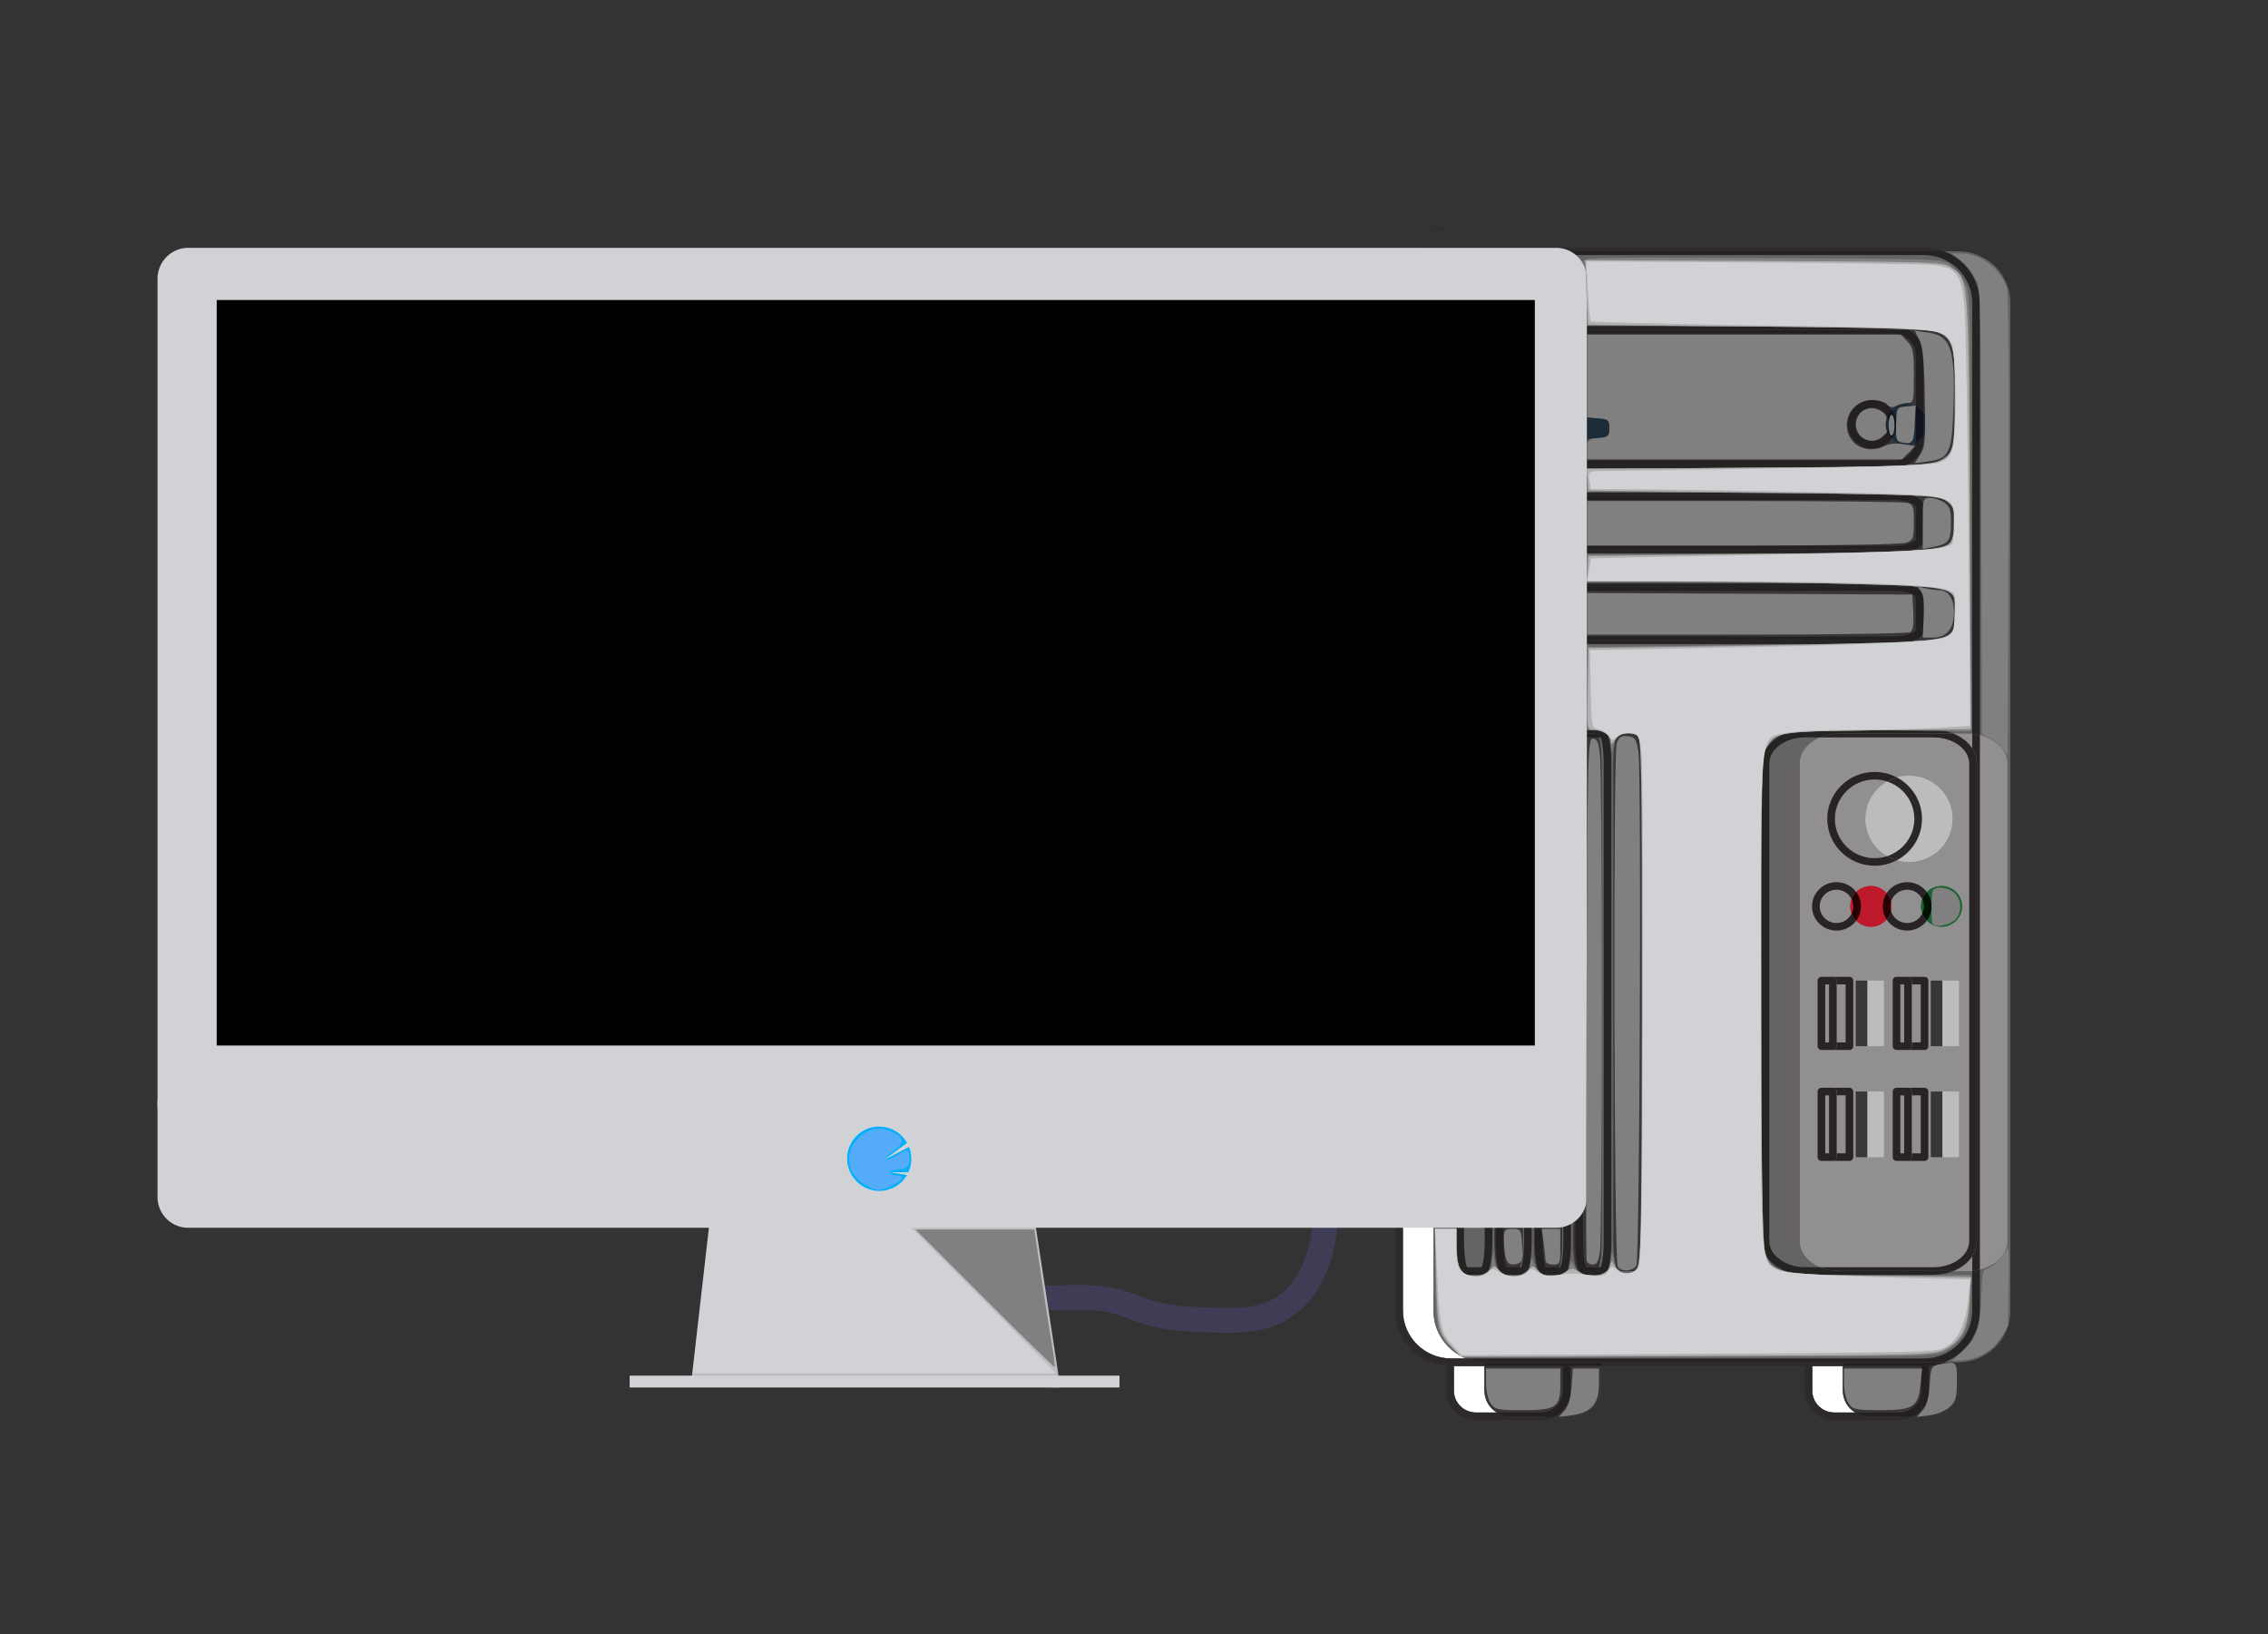 <?xml version="1.0" encoding="UTF-8" standalone="no"?>
<svg
   xmlns:dc="http://purl.org/dc/elements/1.1/"
   xmlns:cc="http://creativecommons.org/ns#"
   xmlns:rdf="http://www.w3.org/1999/02/22-rdf-syntax-ns#"
   xmlns:svg="http://www.w3.org/2000/svg"
   xmlns="http://www.w3.org/2000/svg"
   xmlns:xlink="http://www.w3.org/1999/xlink"
   xmlns:sodipodi="http://sodipodi.sourceforge.net/DTD/sodipodi-0.dtd"
   xmlns:inkscape="http://www.inkscape.org/namespaces/inkscape"
   data-name="Layer 1"
   width="1094.72"
   height="788.69"
   viewBox="0 0 1094.72 788.69"
   version="1.1"
   id="svg144"
   sodipodi:docname="computer.svg"
   inkscape:version="1.0.2 (e86c870879, 2021-01-15)">
  <rect x="0" y="0" width="1094.72" height="788.69" fill="#333333" stroke="none"/>
  <sodipodi:namedview
     pagecolor="#ffffff"
     bordercolor="#666666"
     borderopacity="1"
     objecttolerance="10"
     gridtolerance="10"
     guidetolerance="10"
     inkscape:pageopacity="0"
     inkscape:pageshadow="2"
     inkscape:window-width="1366"
     inkscape:window-height="714"
     id="namedview146"
     showgrid="false"
     inkscape:zoom="0.49310721"
     inkscape:cx="371.94262"
     inkscape:cy="402.81603"
     inkscape:window-x="0"
     inkscape:window-y="24"
     inkscape:window-maximized="1"
     inkscape:current-layer="svg144" />
  <defs
     id="defs10">
    <linearGradient
       id="f137b292-0aa2-40b3-a442-9a256144b6d8-159"
       x1="2938.83"
       y1="215.4"
       x2="2938.83"
       y2="-91.93"
       gradientTransform="matrix(0.51, 0.86, -0.86, 0.51, -713.07, -2373.14)"
       gradientUnits="userSpaceOnUse">
      <stop
         offset="0"
         stop-color="gray"
         stop-opacity="0.25"
         id="stop2" />
      <stop
         offset="0.54"
         stop-color="gray"
         stop-opacity="0.12"
         id="stop4" />
      <stop
         offset="1"
         stop-color="gray"
         stop-opacity="0.1"
         id="stop6" />
    </linearGradient>
    <linearGradient
       id="ab747304-1bb2-44ed-8687-72ce94e318d2-160"
       x1="1364.21"
       y1="820.42"
       x2="1364.21"
       y2="492.03"
       gradientTransform="matrix(-1, -0.04, -0.04, 1, 2349.24, 29.65)"
       xlink:href="#f137b292-0aa2-40b3-a442-9a256144b6d8-159" />
    <clipPath
       id="id1">
      <path
         d="M 159 251 L 175 251 L 175 262.5 L 159 262.5 Z M 159 251 "
         clip-rule="nonzero"
         id="path150" />
    </clipPath>
    <clipPath
       id="id2">
      <path
         d="M 205 251 L 220 251 L 220 262.5 L 205 262.5 Z M 205 251 "
         clip-rule="nonzero"
         id="path153" />
    </clipPath>
    <clipPath
       id="id3">
      <path
         d="M 153 112.5 L 226.5 112.5 L 226.5 256 L 153 256 Z M 153 112.5 "
         clip-rule="nonzero"
         id="path156" />
    </clipPath>
    <clipPath
       id="id4">
      <path
         d="M 199 174 L 226.5 174 L 226.5 244 L 199 244 Z M 199 174 "
         clip-rule="nonzero"
         id="path159" />
    </clipPath>
    <clipPath
       id="id5">
      <path
         d="M 154 255 L 169 255 L 169 262.5 L 154 262.5 Z M 154 255 "
         clip-rule="nonzero"
         id="path162" />
    </clipPath>
    <clipPath
       id="id6">
      <path
         d="M 161 255 L 171 255 L 171 262.5 L 161 262.5 Z M 161 255 "
         clip-rule="nonzero"
         id="path165" />
    </clipPath>
    <clipPath
       id="id7">
      <path
         d="M 200 255 L 215 255 L 215 262.5 L 200 262.5 Z M 200 255 "
         clip-rule="nonzero"
         id="path168" />
    </clipPath>
    <clipPath
       id="id8">
      <path
         d="M 206 255 L 217 255 L 217 262.5 L 206 262.5 Z M 206 255 "
         clip-rule="nonzero"
         id="path171" />
    </clipPath>
    <clipPath
       id="id9">
      <path
         d="M 148.5 112.5 L 219 112.5 L 219 256 L 148.5 256 Z M 148.5 112.5 "
         clip-rule="nonzero"
         id="path174" />
    </clipPath>
    <clipPath
       id="id10">
      <path
         d="M 157 112.5 L 223 112.5 L 223 256 L 157 256 Z M 157 112.5 "
         clip-rule="nonzero"
         id="path177" />
    </clipPath>
  </defs>
  <title
     id="title12">monitor</title>
  <path
     d="M614.94,202.47a10.36,10.36,0,0,0-2.82-2.55,8.54,8.54,0,0,0-5.27-.54c-4.46.68-8.6,2.72-12.52,5-3.16,1.81-6.3,3.82-8.56,6.67a6.85,6.85,0,0,0-1.51,3,6.18,6.18,0,0,0,.23,2.73,6.6,6.6,0,0,0,3.57,4.62c2.09.82,4.42-.05,6.52-.85,2.82-1.09,5.92-2.1,8.82-1.24,2.15.64,4,2.27,6.27,2.33,2.67.08,4.83-2.08,6.53-4.14,1.47-1.8,4.69-5.05,4.48-7.58S616.52,204.28,614.94,202.47Z"
     transform="translate(-52.64 -55.65)"
     fill="#fbbebe"
     id="path34" />
  <path
     d="M648.64,280.3a17.27,17.27,0,0,1-7.5.31c-1.52-.28-3.38-.64-4.35.55a3.58,3.58,0,0,0-.61,1.48c-2.49,10.19-.21,21,4,30.65a.94.94,0,0,0,.28.42c.27.2.64.06.95-.07a11.28,11.28,0,0,0,2.83-1.65c1.92-1.74,2.33-4.57,2.42-7.16s.05-5.33,1.39-7.55c1.68-2.75,5.19-4.09,6.57-7,1.11-2.37.53-5.18-.45-7.6-.33-.84-.46-3-1.24-3.41S649.53,280.06,648.64,280.3Z"
     transform="translate(-52.64 -55.65)"
     fill="#fbbebe"
     id="path36" />
  <path
     d="M614.65,201.45a1,1,0,0,0,.42-1.3,3.38,3.38,0,0,0-.92-1.18,20.69,20.69,0,0,1-2.38-2.74,27.68,27.68,0,0,0-2.63-3.44,4.85,4.85,0,0,0-3.89-1.56,6,6,0,0,0-2.25.9,36.36,36.36,0,0,0-7.45,5.72c-.17.17-.36.38-.32.62s.2.34.22.54a.69.69,0,0,1-.18.49,20.68,20.68,0,0,1-4.7,4.29q-3.78,2.84-7.4,5.9a10.3,10.3,0,0,0-3.45,4.23,8.41,8.41,0,0,0,.63,5.89c1.67,3.92,4.58,7.16,7.45,10.31a3.78,3.78,0,0,0,1.92,1.35,2.42,2.42,0,0,0,1.72-.42c1.75-1.15,2-3.55,2.15-5.64l.16-2.89a1.29,1.29,0,0,1,.11-.55,1.35,1.35,0,0,1,.61-.49l2.72-1.44a8.77,8.77,0,0,0-8-4.16,3,3,0,0,1-2.14-.29,1.76,1.76,0,0,1,0-2.44,5.38,5.38,0,0,1,2.36-1.31c7.17-2.63,13.65-6.85,20.61-10a5.29,5.29,0,0,1,2.46-.57C613.18,201.32,614,201.73,614.65,201.45Z"
     transform="translate(-52.64 -55.65)"
     fill="#f86d70"
     id="path38" />
  <path
     d="M642.9,306.17c-.32.6-.43,1.3-.78,1.89s-1.11,1-1.7.7a1.75,1.75,0,0,1-.66-.89,37.36,37.36,0,0,1-2.45-22.06,13.91,13.91,0,0,1,1.07-3.52c.53-1.08,1.3-2.18,1.08-3.36a39.64,39.64,0,0,0-8.18,3.64c-1.7,1-3.49,2.39-3.65,4.35a6.84,6.84,0,0,0,.33,2.24l.94,3.53a3.65,3.65,0,0,0,.84,1.77c.3.3.71.49,1,.81a3,3,0,0,1,.54,1.26l.79,3.06a19.6,19.6,0,0,1,.63,3.12c.09,1,0,1.92.08,2.88a31,31,0,0,0,.7,4.69l1.13,5.54a19.26,19.26,0,0,0,1.32,4.5c.47,1,1.1,1.86,1.49,2.87.29.77.44,1.59.8,2.32a6.29,6.29,0,0,0,2.89,2.69,3.39,3.39,0,0,0,1.41.45c1.41.05,2.42-1.32,3.08-2.58a15.56,15.56,0,0,0,2-7.5c0-1.06-.22-2.11-.31-3.17-.25-3,.59-5.91.58-8.9C647.89,303.7,643.93,304.23,642.9,306.17Z"
     transform="translate(-52.64 -55.65)"
     fill="#f86d70"
     id="path40" />
  <path
     d="M708,292.25c-4.94.2-9.89.14-14.81.61-2.87.28-5.73.75-8.61.87-3.14.14-6.29-.11-9.44-.05-7.93.17-15.75,2.28-23.38,4.46a44.4,44.4,0,0,1-3.31-16.57,10.57,10.57,0,0,1,0-1.13,11.37,11.37,0,0,1,1.41-4.58c7-2,14.1-4,21.37-3.9,2.37,0,4.72.28,7.08.35,6.85.21,13.51-2.86,20.31-2a3.2,3.2,0,0,0,3.25-1.91c.29-.74.41-1.71,1.16-2,.54-.2,1.28.05,1.62-.41a2.1,2.1,0,0,0,.21-.79c.2-1,1.21-1.45,2-2,2-1.38,3.13-3.74,4.13-6a4.07,4.07,0,0,0,.47-1.58c0-.44-.14-.88-.13-1.33,0-1.58,1.77-2.49,2.69-3.78,1.21-1.7,1-4,1.59-6,.8-2.52,2.93-4.31,3.46-6.79a4.94,4.94,0,0,0,.12-.77,31.32,31.32,0,0,1-7.21,5.54c-8.88,5.47-19.5,8.74-27.79,15.07-6.58,5-16.22,4.85-23.42.78a54.16,54.16,0,0,1-7.66-5.67c-3.66-3-7.36-6.07-11.19-8.93q-4-3-8.29-5.79a114.13,114.13,0,0,0-10.74-6.29c-4.58-2.32-9.19-4.62-14.29-5.17a10.53,10.53,0,0,1-.28-8.64A29.14,29.14,0,0,1,613,210.3a21.78,21.78,0,0,1,5.36-5.47,1.46,1.46,0,0,1,1.56,0L639.74,217l3.71,2.27c8.13,5,16.13,10.35,24.26,15.32.15.57.94.64,1.51.49s1.22-.39,1.71-.06c.24.16.41.46.71.52a1,1,0,0,0,.66-.22c3.36-2.31,5.08-6.75,8.85-8.3,1.61-.66,3.52-.76,4.78-2a22.71,22.71,0,0,0,2-3c1.63-2.13,4.72-2.77,6.23-5a18.35,18.35,0,0,1,3.57-3.84,33.83,33.83,0,0,0,7-7.79,18.08,18.08,0,0,0,2.29-4.72c.26-.87.42-1.77.71-2.63.91-2.62,3-4.63,5.09-6.45,3.79-3.32,7.88-6.47,12.68-8a21.44,21.44,0,0,0,4.83-1.75c1.93-1.18,3.7-3.37,5.91-2.86a5,5,0,0,1,2.19,1.38,69.61,69.61,0,0,1,7.45,8.53q5.35,6.81,10.69,13.63a15.75,15.75,0,0,0,4.19,4.15,11.49,11.49,0,0,0,7.75,1c-.35,3.71-3.3,6.77-4.52,10.29-.59,1.71-.82,3.53-1.26,5.28a43.25,43.25,0,0,1-2.37,6.41c-2.4,5.59-4.82,11.21-8.26,16.23-1.78,2.61-3.83,5-5.84,7.45-7.93,9.57-14,21.11-23,29.72-2.18,2.11-3.56,5-6,6.81C714.61,291.82,711.19,292.12,708,292.25Z"
     transform="translate(-52.64 -55.65)"
     fill="#434175"
     id="path50" />
  <path
     d="M745.68,165.37a5.43,5.43,0,0,0-2.5.75c1.83-.64,4.06,1.07,5.75.26.79-.38.67-.49,0-.72C747.92,165.32,746.7,165.63,745.68,165.37Z"
     transform="translate(-52.64 -55.65)"
     opacity="0.1"
     id="path52" />
  <g
     id="g628"
     transform="matrix(3.81,0,0,3.773,107.65,-305.023)">
    <g
       clip-path="url(#id1)"
       id="g184">
      <path
         fill="#393536"
         d="m 174.582,258.738 c 0,1.809 -1.469,3.277 -3.281,3.277 h -8.215 c -1.812,0 -3.277,-1.469 -3.277,-3.277 v -4.102 c 0,-1.809 1.465,-3.281 3.277,-3.281 h 8.215 c 1.812,0 3.281,1.473 3.281,3.281 v 4.102"
         fill-opacity="1"
         fill-rule="nonzero"
         id="path182" />
    </g>
    <g
       clip-path="url(#id2)"
       id="g188">
      <path
         fill="#393536"
         d="m 219.984,258.738 c 0,1.809 -1.469,3.277 -3.277,3.277 h -8.215 c -1.812,0 -3.281,-1.469 -3.281,-3.277 v -4.102 c 0,-1.809 1.469,-3.281 3.281,-3.281 h 8.215 c 1.809,0 3.277,1.473 3.277,3.281 v 4.102"
         fill-opacity="1"
         fill-rule="nonzero"
         id="path186" />
    </g>
    <g
       clip-path="url(#id3)"
       id="g192">
      <path
         fill="#656263"
         d="m 226.441,119.594 c 0,-3.652 -2.961,-6.605 -6.609,-6.605 h -59.879 c -3.648,0 -6.605,2.953 -6.605,6.605 V 248.5 c 0,3.648 2.957,6.605 6.605,6.605 h 59.879 c 3.648,0 6.609,-2.957 6.609,-6.605 V 119.594"
         fill-opacity="1"
         fill-rule="nonzero"
         id="path190" />
    </g>
    <path
       fill="#393536"
       d="m 219.301,136.969 c 0,1.809 -1.465,3.281 -3.277,3.281 h -52.258 c -1.812,0 -3.281,-1.473 -3.281,-3.281 V 126.312 c 0,-1.809 1.469,-3.281 3.281,-3.281 h 52.258 c 1.812,0 3.277,1.473 3.277,3.281 v 10.656"
       fill-opacity="1"
       fill-rule="nonzero"
       id="path194" />
    <path
       fill="#393536"
       d="m 219.301,149.84 c 0,0.715 -1.465,1.297 -3.277,1.297 h -52.258 c -1.812,0 -3.281,-0.582 -3.281,-1.297 v -4.219 c 0,-0.715 1.469,-1.297 3.281,-1.297 h 52.258 c 1.812,0 3.277,0.582 3.277,1.297 v 4.219"
       fill-opacity="1"
       fill-rule="nonzero"
       id="path196" />
    <path
       fill="#393536"
       d="m 219.301,161.453 c 0,0.715 -1.465,1.297 -3.277,1.297 h -52.258 c -1.812,0 -3.281,-0.582 -3.281,-1.297 v -4.219 c 0,-0.715 1.469,-1.297 3.281,-1.297 h 52.258 c 1.812,0 3.277,0.582 3.277,1.297 v 4.219"
       fill-opacity="1"
       fill-rule="nonzero"
       id="path198" />
    <path
       fill="#393536"
       d="m 163.996,174.691 c 0.379,0 0.688,1.715 0.688,3.832 v 61.074 c 0,2.117 -0.309,3.832 -0.688,3.832 h -2.227 c -0.379,0 -0.684,-1.715 -0.684,-3.832 v -61.074 c 0,-2.117 0.305,-3.832 0.684,-3.832 h 2.227"
       fill-opacity="1"
       fill-rule="nonzero"
       id="path200" />
    <path
       fill="#393536"
       d="m 168.977,174.691 c 0.379,0 0.688,1.715 0.688,3.832 v 61.074 c 0,2.117 -0.309,3.832 -0.688,3.832 H 166.75 c -0.375,0 -0.684,-1.715 -0.684,-3.832 v -61.074 c 0,-2.117 0.309,-3.832 0.684,-3.832 h 2.227"
       fill-opacity="1"
       fill-rule="nonzero"
       id="path202" />
    <path
       fill="#393536"
       d="m 173.957,174.691 c 0.379,0 0.688,1.715 0.688,3.832 v 61.074 c 0,2.117 -0.309,3.832 -0.688,3.832 h -2.227 c -0.375,0 -0.684,-1.715 -0.684,-3.832 v -61.074 c 0,-2.117 0.309,-3.832 0.684,-3.832 h 2.227"
       fill-opacity="1"
       fill-rule="nonzero"
       id="path204" />
    <path
       fill="#393536"
       d="m 179.066,174.691 c 0.379,0 0.688,1.715 0.688,3.832 v 61.074 c 0,2.117 -0.309,3.832 -0.688,3.832 h -2.227 c -0.379,0 -0.684,-1.715 -0.684,-3.832 v -61.074 c 0,-2.117 0.305,-3.832 0.684,-3.832 h 2.227"
       fill-opacity="1"
       fill-rule="nonzero"
       id="path206" />
    <g
       clip-path="url(#id4)"
       id="g210">
      <path
         fill="#918f8f"
         d="m 221.055,174.691 c 2.762,0 5.008,1.711 5.008,3.828 v 61.074 c 0,2.117 -2.246,3.832 -5.008,3.832 h -16.285 c -2.762,0 -5.008,-1.715 -5.008,-3.832 v -61.074 c 0,-2.117 2.246,-3.828 5.008,-3.828 h 16.285"
         fill-opacity="1"
         fill-rule="nonzero"
         id="path208" />
    </g>
    <path
       fill="#1c2c38"
       d="m 166.988,136.898 c -0.734,0 -1.332,-0.598 -1.332,-1.336 0,-0.734 0.598,-1.328 1.332,-1.328 h 7.484 c 0.734,0 1.328,0.594 1.328,1.328 0,0.738 -0.594,1.336 -1.328,1.336 h -7.484"
       fill-opacity="1"
       fill-rule="nonzero"
       id="path212" />
    <path
       fill="#bf1b2c"
       d="m 208.762,199.398 c 1.441,0 2.613,-1.172 2.613,-2.613 0,-1.441 -1.172,-2.613 -2.613,-2.613 -1.441,0 -2.613,1.172 -2.613,2.613 0,1.441 1.172,2.613 2.613,2.613"
       fill-opacity="1"
       fill-rule="nonzero"
       id="path214" />
    <path
       fill="#1c6434"
       d="m 217.711,199.398 c 1.445,0 2.613,-1.172 2.613,-2.613 0,-1.441 -1.168,-2.613 -2.613,-2.613 -1.441,0 -2.609,1.172 -2.609,2.613 0,1.441 1.168,2.613 2.609,2.613"
       fill-opacity="1"
       fill-rule="nonzero"
       id="path216" />
    <path
       fill="#1c2c38"
       d="m 215.891,135.121 c 0,-1.445 -1.172,-2.613 -2.613,-2.613 -1.445,0 -2.613,1.168 -2.613,2.613 0,1.441 1.168,2.609 2.613,2.609 1.441,0 2.613,-1.168 2.613,-2.609"
       fill-opacity="1"
       fill-rule="nonzero"
       id="path218" />
    <path
       fill="#bdbcbc"
       d="m 208.078,185.59 c 0,3.047 2.473,5.512 5.516,5.512 3.047,0 5.516,-2.465 5.516,-5.512 0,-3.047 -2.469,-5.516 -5.516,-5.516 -3.043,0 -5.516,2.469 -5.516,5.516"
       fill-opacity="1"
       fill-rule="nonzero"
       id="path220" />
    <path
       fill="#bdbcbc"
       d="m 206.852,214.672 h 3.551 v -8.387 h -3.551 z m 0,0"
       fill-opacity="1"
       fill-rule="nonzero"
       id="path222" />
    <path
       fill="#393536"
       d="m 206.852,214.672 h 1.453 v -8.387 h -1.453 z m 0,0"
       fill-opacity="1"
       fill-rule="nonzero"
       id="path224" />
    <path
       fill="#bdbcbc"
       d="m 216.367,214.672 h 3.551 v -8.387 h -3.551 z m 0,0"
       fill-opacity="1"
       fill-rule="nonzero"
       id="path226" />
    <path
       fill="#393536"
       d="m 216.367,214.672 h 1.453 v -8.387 h -1.453 z m 0,0"
       fill-opacity="1"
       fill-rule="nonzero"
       id="path228" />
    <path
       fill="#bdbcbc"
       d="m 206.852,228.863 h 3.551 v -8.387 h -3.551 z m 0,0"
       fill-opacity="1"
       fill-rule="nonzero"
       id="path230" />
    <path
       fill="#393536"
       d="m 206.852,228.863 h 1.453 v -8.387 h -1.453 z m 0,0"
       fill-opacity="1"
       fill-rule="nonzero"
       id="path232" />
    <path
       fill="#bdbcbc"
       d="m 216.367,228.863 h 3.551 v -8.387 h -3.551 z m 0,0"
       fill-opacity="1"
       fill-rule="nonzero"
       id="path234" />
    <path
       fill="#393536"
       d="m 216.367,228.863 h 1.453 v -8.387 h -1.453 z m 0,0"
       fill-opacity="1"
       fill-rule="nonzero"
       id="path236" />
    <path
       fill="#ffffff"
       d="m 161.371,261.531 h -2.641 c -0.773,-0.004 -1.469,-0.312 -1.977,-0.82 -0.504,-0.504 -0.816,-1.199 -0.816,-1.973 v -3.148 h 3.871 v 3.148 c 0,1.18 0.625,2.215 1.562,2.793"
       fill-opacity="1"
       fill-rule="nonzero"
       id="path238" />
    <path
       fill="#393637"
       d="m 166.945,261.531 h -5.574 c -0.938,-0.578 -1.562,-1.613 -1.562,-2.793 v -3.148 h 9.934 v 3.148 c 0,0.773 -0.312,1.469 -0.82,1.973 -0.504,0.508 -1.203,0.816 -1.977,0.82"
       fill-opacity="1"
       fill-rule="nonzero"
       id="path240" />
    <g
       clip-path="url(#id5)"
       id="g244">
      <path
         fill="#2e2a2b"
         d="m 166.945,262.496 h -8.215 c -2.078,0 -3.762,-1.68 -3.762,-3.758 v -3.176 c 0.211,0.019 0.418,0.027 0.633,0.027 h 0.336 v 3.148 c 0,0.773 0.312,1.469 0.816,1.973 0.508,0.508 1.203,0.816 1.977,0.82 h 2.641 c 0.5,0.305 1.086,0.484 1.715,0.484 h 5.707 c -0.543,0.305 -1.176,0.48 -1.848,0.48"
         fill-opacity="1"
         fill-rule="nonzero"
         id="path242" />
    </g>
    <g
       clip-path="url(#id6)"
       id="g248">
      <path
         fill="#242021"
         d="m 168.793,262.016 h -5.707 c -0.629,0 -1.215,-0.18 -1.715,-0.484 h 5.574 c 0.773,-0.004 1.473,-0.312 1.977,-0.82 0.508,-0.504 0.82,-1.199 0.82,-1.973 v -3.148 h 0.969 v 3.148 c 0,1.406 -0.773,2.629 -1.918,3.277"
         fill-opacity="1"
         fill-rule="nonzero"
         id="path246" />
    </g>
    <path
       fill="#ffffff"
       d="m 206.773,261.531 h -2.637 c -0.777,-0.004 -1.473,-0.312 -1.977,-0.82 -0.508,-0.504 -0.82,-1.199 -0.82,-1.973 v -3.148 h 3.871 v 3.148 c 0,1.18 0.625,2.215 1.562,2.793"
       fill-opacity="1"
       fill-rule="nonzero"
       id="path250" />
    <path
       fill="#393637"
       d="m 212.352,261.531 h -5.578 c -0.938,-0.578 -1.562,-1.613 -1.562,-2.793 v -3.148 h 9.934 v 3.148 c 0,0.773 -0.312,1.469 -0.816,1.973 -0.508,0.508 -1.203,0.816 -1.977,0.82"
       fill-opacity="1"
       fill-rule="nonzero"
       id="path252" />
    <g
       clip-path="url(#id7)"
       id="g256">
      <path
         fill="#2e2a2b"
         d="m 212.352,262.496 h -8.215 c -2.078,0 -3.766,-1.68 -3.766,-3.758 v -3.148 h 0.969 v 3.148 c 0,0.773 0.312,1.469 0.82,1.973 0.504,0.508 1.199,0.816 1.977,0.82 h 2.637 c 0.5,0.305 1.09,0.484 1.719,0.484 h 5.703 c -0.543,0.305 -1.172,0.48 -1.844,0.48"
         fill-opacity="1"
         fill-rule="nonzero"
         id="path254" />
    </g>
    <g
       clip-path="url(#id8)"
       id="g260">
      <path
         fill="#242021"
         d="m 214.195,262.016 h -5.703 c -0.629,0 -1.219,-0.18 -1.719,-0.484 h 5.578 c 0.773,-0.004 1.469,-0.312 1.977,-0.82 0.504,-0.504 0.816,-1.199 0.816,-1.973 v -3.148 h 0.332 c 0.215,0 0.426,-0.008 0.637,-0.027 v 3.176 c 0,1.406 -0.773,2.629 -1.918,3.277"
         fill-opacity="1"
         fill-rule="nonzero"
         id="path258" />
    </g>
    <path
       fill="#ffffff"
       d="m 157.469,254.621 h -1.867 c -1.695,0 -3.223,-0.684 -4.332,-1.793 -1.109,-1.109 -1.793,-2.637 -1.793,-4.328 V 119.594 c 0,-1.695 0.684,-3.223 1.793,-4.332 1.109,-1.105 2.637,-1.793 4.332,-1.793 h 1.867 c -2.414,0.984 -4.121,3.352 -4.121,6.125 V 248.5 c 0,2.77 1.707,5.141 4.121,6.121"
       fill-opacity="1"
       fill-rule="nonzero"
       id="path262" />
    <path
       fill="#666364"
       d="m 215.477,254.621 h -58.008 c -2.414,-0.98 -4.121,-3.352 -4.121,-6.121 V 119.594 c 0,-2.773 1.707,-5.141 4.121,-6.125 h 58.008 c 1.695,0 3.223,0.688 4.332,1.793 1.109,1.109 1.793,2.637 1.793,4.332 v 55.117 c -0.18,-0.016 -0.363,-0.019 -0.547,-0.019 h -1.82 c -0.762,-0.312 -1.625,-0.484 -2.535,-0.484 v 0.484 -0.484 h -16.281 c -1.484,0 -2.836,0.457 -3.84,1.219 -1,0.762 -1.66,1.859 -1.656,3.094 v 61.074 c -0.004,1.238 0.656,2.332 1.656,3.094 1.004,0.766 2.355,1.223 3.84,1.223 h 16.281 c 0.91,0 1.773,-0.172 2.535,-0.484 h 1.82 c 0.184,0 0.367,-0.008 0.547,-0.019 V 248.5 c 0,1.691 -0.684,3.219 -1.793,4.328 -1.109,1.109 -2.637,1.793 -4.332,1.793 m -42.992,-10.707 h 2.227 c 0.004,0 0.004,0 0.004,0 0.117,0 0.227,-0.035 0.309,-0.082 0.156,-0.094 0.234,-0.207 0.301,-0.312 0.109,-0.191 0.184,-0.398 0.25,-0.656 0.191,-0.766 0.305,-1.934 0.309,-3.266 v -61.074 c 0,-1.082 -0.078,-2.062 -0.207,-2.793 -0.07,-0.371 -0.148,-0.676 -0.25,-0.926 -0.055,-0.125 -0.113,-0.238 -0.211,-0.352 -0.047,-0.055 -0.109,-0.113 -0.191,-0.164 -0.082,-0.047 -0.191,-0.078 -0.309,-0.078 0,0 0,0 -0.004,0 v 0.48 -0.48 h -2.227 c -0.117,0 -0.227,0.031 -0.305,0.078 -0.16,0.094 -0.234,0.207 -0.305,0.312 -0.016,0.031 -0.035,0.059 -0.047,0.09 h -0.098 c -0.375,0 -0.684,1.715 -0.684,3.832 v 61.074 c 0,2.117 0.309,3.832 0.684,3.832 h 0.098 c 0.039,0.082 0.09,0.164 0.156,0.238 0.047,0.059 0.109,0.113 0.195,0.164 0.078,0.047 0.188,0.082 0.305,0.082 m -5.105,0 h 2.227 c 0.117,0 0.227,-0.035 0.309,-0.082 0.156,-0.094 0.234,-0.207 0.301,-0.312 0.109,-0.191 0.184,-0.398 0.25,-0.656 0.195,-0.766 0.309,-1.934 0.309,-3.266 v -61.074 c 0,-1.082 -0.078,-2.062 -0.211,-2.793 -0.066,-0.371 -0.141,-0.676 -0.246,-0.926 -0.055,-0.125 -0.113,-0.238 -0.211,-0.352 -0.047,-0.055 -0.109,-0.113 -0.191,-0.164 -0.082,-0.047 -0.191,-0.078 -0.309,-0.078 v 0.48 -0.48 h -2.227 c 0,0 -0.004,0 -0.004,0 -0.113,0 -0.227,0.031 -0.305,0.078 -0.16,0.094 -0.234,0.207 -0.305,0.312 -0.016,0.031 -0.035,0.062 -0.051,0.094 -0.363,0.109 -0.648,1.781 -0.648,3.828 v 61.074 c 0,2.047 0.285,3.719 0.648,3.824 0.043,0.086 0.09,0.168 0.16,0.246 0.047,0.059 0.109,0.113 0.195,0.164 0.078,0.047 0.191,0.082 0.305,0.082 0,0 0.004,0 0.004,0 m -4.98,0 h 2.227 c 0.117,0 0.227,-0.035 0.309,-0.082 0.156,-0.094 0.23,-0.207 0.301,-0.312 0.109,-0.188 0.18,-0.398 0.25,-0.656 0.191,-0.766 0.309,-1.934 0.309,-3.266 v -61.074 c 0,-1.082 -0.078,-2.062 -0.211,-2.793 -0.066,-0.371 -0.141,-0.676 -0.246,-0.926 -0.055,-0.125 -0.113,-0.238 -0.211,-0.352 -0.047,-0.055 -0.109,-0.113 -0.195,-0.164 -0.078,-0.047 -0.188,-0.078 -0.305,-0.078 v 0.48 -0.48 h -2.227 c -0.004,0 -0.004,0 -0.004,0 -0.117,0 -0.227,0.031 -0.305,0.078 -0.16,0.094 -0.238,0.207 -0.305,0.312 -0.019,0.031 -0.035,0.062 -0.051,0.094 -0.363,0.109 -0.648,1.781 -0.648,3.828 v 61.074 c 0,2.047 0.285,3.719 0.648,3.824 0.043,0.086 0.09,0.168 0.16,0.246 0.047,0.059 0.109,0.113 0.191,0.164 0.082,0.047 0.191,0.082 0.309,0.082 0,0 0,0 0.004,0 m -4.984,0 h 2.227 c 0.004,0 0.004,0 0.004,0 0.117,0 0.227,-0.035 0.305,-0.082 0.16,-0.094 0.234,-0.207 0.301,-0.312 0.113,-0.188 0.184,-0.398 0.25,-0.656 0.195,-0.766 0.309,-1.934 0.312,-3.266 v -61.074 c 0,-1.082 -0.078,-2.062 -0.211,-2.793 -0.066,-0.371 -0.141,-0.676 -0.25,-0.926 -0.051,-0.125 -0.113,-0.238 -0.207,-0.352 -0.051,-0.055 -0.109,-0.113 -0.195,-0.164 -0.078,-0.047 -0.188,-0.078 -0.305,-0.078 0,0 0,0 -0.004,0 v 0.48 -0.48 h -2.227 c -0.117,0 -0.227,0.031 -0.309,0.078 -0.156,0.094 -0.234,0.207 -0.301,0.312 -0.113,0.191 -0.184,0.398 -0.25,0.656 -0.191,0.766 -0.309,1.934 -0.309,3.266 v 61.074 c 0,1.082 0.078,2.059 0.207,2.793 0.066,0.371 0.145,0.676 0.25,0.926 0.055,0.125 0.113,0.238 0.207,0.352 0.051,0.055 0.109,0.113 0.195,0.164 0.082,0.047 0.191,0.082 0.309,0.082 m 19.426,-69.223 c -0.379,0 -0.684,1.715 -0.684,3.832 v 61.074 c 0,2.117 0.305,3.832 0.684,3.832 h 2.227 c 0.379,0 0.688,-1.715 0.688,-3.832 v -61.074 c 0,-2.117 -0.309,-3.832 -0.688,-3.832 h -2.227 m -17.43,-19.238 c -0.957,0 -1.824,0.148 -2.496,0.414 -0.336,0.133 -0.625,0.293 -0.855,0.508 -0.113,0.109 -0.219,0.23 -0.289,0.375 -0.078,0.145 -0.121,0.309 -0.121,0.484 v 4.219 c 0,0.172 0.043,0.34 0.121,0.48 0.129,0.254 0.336,0.441 0.574,0.598 0.355,0.23 0.805,0.398 1.328,0.516 0.52,0.121 1.109,0.188 1.738,0.188 h 52.262 c 0.957,-0.004 1.824,-0.152 2.496,-0.414 0.055,-0.023 0.109,-0.047 0.164,-0.07 h 1.691 c 1.812,0 3.277,-0.582 3.277,-1.297 v -4.219 c 0,-0.715 -1.465,-1.297 -3.277,-1.297 h -1.691 c -0.273,-0.125 -0.582,-0.223 -0.922,-0.301 -0.52,-0.117 -1.113,-0.184 -1.738,-0.184 h -52.262 m 0,-11.613 c -0.957,0 -1.824,0.148 -2.496,0.414 -0.336,0.133 -0.625,0.297 -0.855,0.508 -0.113,0.109 -0.219,0.23 -0.289,0.375 -0.078,0.145 -0.121,0.312 -0.121,0.484 v 4.219 c 0,0.172 0.043,0.34 0.121,0.48 0.129,0.254 0.336,0.441 0.574,0.598 0.355,0.23 0.805,0.398 1.328,0.516 0.52,0.121 1.109,0.188 1.738,0.188 h 52.262 c 0.957,-0.004 1.824,-0.152 2.496,-0.414 0.055,-0.023 0.109,-0.047 0.164,-0.07 h 1.691 c 1.812,0 3.277,-0.582 3.277,-1.297 v -4.219 c 0,-0.715 -1.465,-1.297 -3.277,-1.297 h -1.691 c -0.273,-0.125 -0.582,-0.223 -0.922,-0.301 -0.52,-0.117 -1.113,-0.184 -1.738,-0.184 h -52.262 m 0,-21.293 c -2.078,0 -3.762,1.688 -3.762,3.766 v 10.656 c 0,2.078 1.684,3.766 3.762,3.766 h 52.262 c 0.668,0 1.297,-0.176 1.844,-0.484 h 2.508 c 1.812,0 3.277,-1.473 3.277,-3.281 V 126.312 c 0,-1.809 -1.465,-3.281 -3.277,-3.281 h -2.508 c -0.547,-0.309 -1.176,-0.484 -1.844,-0.484 h -52.262"
       fill-opacity="1"
       fill-rule="nonzero"
       id="path264" />
    <path
       fill="#393637"
       d="m 216.023,140.25 h -2.508 c 1.145,-0.648 1.914,-1.875 1.914,-3.281 v -0.371 c 0.289,-0.422 0.461,-0.93 0.461,-1.477 0,-0.551 -0.172,-1.059 -0.461,-1.477 v -7.332 c 0,-1.406 -0.77,-2.633 -1.914,-3.281 h 2.508 c 1.812,0 3.277,1.473 3.277,3.281 v 10.656 c 0,1.809 -1.465,3.281 -3.277,3.281"
       fill-opacity="1"
       fill-rule="nonzero"
       id="path266" />
    <path
       fill="#393637"
       d="m 216.023,151.137 h -1.691 c 0.266,-0.117 0.496,-0.262 0.688,-0.441 0.117,-0.105 0.219,-0.23 0.293,-0.375 0.074,-0.141 0.121,-0.309 0.117,-0.48 v -4.219 c 0.004,-0.172 -0.043,-0.34 -0.117,-0.484 -0.133,-0.254 -0.336,-0.438 -0.574,-0.594 -0.125,-0.082 -0.262,-0.152 -0.406,-0.219 h 1.691 c 1.812,0 3.277,0.582 3.277,1.297 v 4.219 c 0,0.715 -1.465,1.297 -3.277,1.297"
       fill-opacity="1"
       fill-rule="nonzero"
       id="path268" />
    <path
       fill="#393637"
       d="m 216.023,162.75 h -1.691 c 0.266,-0.121 0.496,-0.262 0.688,-0.441 0.117,-0.105 0.219,-0.23 0.293,-0.375 0.074,-0.141 0.121,-0.309 0.117,-0.48 v -4.219 c 0.004,-0.172 -0.043,-0.34 -0.117,-0.484 -0.133,-0.254 -0.336,-0.438 -0.574,-0.594 -0.125,-0.082 -0.262,-0.156 -0.406,-0.219 h 1.691 c 1.812,0 3.277,0.582 3.277,1.297 v 4.219 c 0,0.715 -1.465,1.297 -3.277,1.297"
       fill-opacity="1"
       fill-rule="nonzero"
       id="path270" />
    <path
       fill="#393637"
       d="m 161.734,243.422 c -0.363,-0.105 -0.648,-1.777 -0.648,-3.824 v -61.074 c 0,-2.047 0.285,-3.719 0.648,-3.828 -0.086,0.168 -0.145,0.348 -0.199,0.562 -0.191,0.766 -0.309,1.934 -0.309,3.266 v 61.074 c 0,1.082 0.078,2.059 0.207,2.793 0.07,0.371 0.145,0.676 0.25,0.926 0.016,0.039 0.031,0.074 0.051,0.105"
       fill-opacity="1"
       fill-rule="nonzero"
       id="path272" />
    <path
       fill="#393637"
       d="m 166.715,243.422 c -0.363,-0.105 -0.648,-1.777 -0.648,-3.824 v -61.074 c 0,-2.047 0.285,-3.719 0.648,-3.828 -0.082,0.168 -0.141,0.348 -0.199,0.562 -0.191,0.766 -0.309,1.934 -0.309,3.266 v 61.074 c 0,1.082 0.078,2.059 0.211,2.793 0.066,0.371 0.141,0.676 0.246,0.926 0.016,0.039 0.031,0.074 0.051,0.105"
       fill-opacity="1"
       fill-rule="nonzero"
       id="path274" />
    <path
       fill="#393637"
       d="m 171.828,243.43 h -0.098 c -0.375,0 -0.684,-1.715 -0.684,-3.832 v -61.074 c 0,-2.117 0.309,-3.832 0.684,-3.832 h 0.098 c -0.086,0.168 -0.145,0.352 -0.203,0.566 -0.195,0.766 -0.309,1.934 -0.309,3.266 v 61.074 c 0,1.082 0.078,2.059 0.211,2.793 0.066,0.371 0.141,0.676 0.246,0.926 0.016,0.039 0.035,0.074 0.055,0.113"
       fill-opacity="1"
       fill-rule="nonzero"
       id="path276" />
    <path
       fill="#393637"
       d="m 179.066,243.43 h -2.227 c -0.379,0 -0.684,-1.715 -0.684,-3.832 v -61.074 c 0,-2.117 0.305,-3.832 0.684,-3.832 h 2.227 c 0.379,0 0.688,1.715 0.688,3.832 v 61.074 c 0,2.117 -0.309,3.832 -0.688,3.832"
       fill-opacity="1"
       fill-rule="nonzero"
       id="path278" />
    <path
       fill="#918f8f"
       d="m 221.055,243.426 h -1.82 c 0.473,-0.195 0.914,-0.441 1.301,-0.738 0.426,-0.324 0.789,-0.711 1.066,-1.141 v 1.859 c -0.18,0.012 -0.363,0.019 -0.547,0.019 m 0.547,-66.859 c -0.277,-0.43 -0.641,-0.816 -1.066,-1.141 -0.387,-0.293 -0.824,-0.543 -1.301,-0.734 h 1.82 c 0.184,0 0.367,0.004 0.547,0.019 v 1.855"
       fill-opacity="1"
       fill-rule="nonzero"
       id="path280" />
    <path
       fill="#1c2c38"
       d="m 215.43,136.598 v -2.953 c 0.289,0.418 0.461,0.926 0.461,1.477 0,0.547 -0.172,1.055 -0.461,1.477"
       fill-opacity="1"
       fill-rule="nonzero"
       id="path282" />
    <g
       clip-path="url(#id9)"
       id="g286">
      <path
         fill="#2e2a2b"
         d="m 205.211,255.59 h -30.629 v -0.484 h 30.629 v 0.484 m -45.402,0 h -4.207 c -0.215,0 -0.422,-0.008 -0.633,-0.027 -3.621,-0.32 -6.457,-3.359 -6.457,-7.062 V 119.594 c 0,-3.918 3.172,-7.09 7.09,-7.09 h 59.875 c 0.91,0 1.781,0.172 2.582,0.484 h -58.105 c -0.879,0 -1.715,0.172 -2.484,0.48 h -1.867 c -1.695,0 -3.223,0.688 -4.332,1.793 -1.109,1.109 -1.793,2.637 -1.793,4.332 V 248.5 c 0,1.691 0.684,3.219 1.793,4.328 1.109,1.109 2.637,1.793 4.332,1.793 h 1.867 c 0.727,0.297 1.516,0.465 2.34,0.484 v 0.484"
         fill-opacity="1"
         fill-rule="nonzero"
         id="path284" />
    </g>
    <path
       fill="#242021"
       d="m 174.582,255.59 h -14.773 v -0.484 c 0.051,0 0.098,0 0.145,0 h 14.629 v 0.484"
       fill-opacity="1"
       fill-rule="nonzero"
       id="path288" />
    <path
       fill="#242021"
       d="m 215.477,255.59 h -10.266 v -0.484 h 12.848 c -0.613,0.238 -1.266,0.395 -1.945,0.457 -0.211,0.019 -0.422,0.027 -0.637,0.027"
       fill-opacity="1"
       fill-rule="nonzero"
       id="path290" />
    <g
       clip-path="url(#id10)"
       id="g294">
      <path
         fill="#262323"
         d="m 218.059,255.105 h -58.105 c -0.047,0 -0.094,0 -0.145,0 -0.824,-0.019 -1.613,-0.188 -2.34,-0.484 h 58.008 c 1.695,0 3.223,-0.684 4.332,-1.793 1.109,-1.109 1.793,-2.637 1.793,-4.328 v -5.094 c 0.332,-0.031 0.656,-0.082 0.969,-0.16 V 248.5 c 0,3.008 -1.871,5.574 -4.512,6.605 m 4.512,-80.238 c -0.312,-0.074 -0.637,-0.125 -0.969,-0.156 v -55.117 c 0,-1.695 -0.684,-3.223 -1.793,-4.332 -1.109,-1.105 -2.637,-1.793 -4.332,-1.793 h -58.008 c 0.77,-0.309 1.605,-0.48 2.484,-0.48 h 58.105 c 2.641,1.031 4.512,3.598 4.512,6.605 v 55.273"
         fill-opacity="1"
         fill-rule="nonzero"
         id="path292" />
    </g>
    <path
       fill="#282425"
       d="m 221.602,243.406 v -1.859 c 0.375,-0.582 0.59,-1.242 0.59,-1.953 v -61.074 c 0,-0.707 -0.215,-1.371 -0.59,-1.953 v -1.855 c 0.332,0.031 0.656,0.082 0.969,0.156 v 68.379 c -0.312,0.078 -0.637,0.129 -0.969,0.16"
       fill-opacity="1"
       fill-rule="nonzero"
       id="path296" />
    <path
       fill="#666364"
       d="m 162.051,139.766 h -2.641 c -0.773,0 -1.469,-0.312 -1.977,-0.82 -0.508,-0.508 -0.82,-1.203 -0.82,-1.977 V 126.312 c 0,-0.773 0.312,-1.469 0.82,-1.977 0.508,-0.508 1.203,-0.82 1.977,-0.82 h 2.641 c -0.941,0.578 -1.566,1.613 -1.566,2.797 v 10.656 c 0,1.184 0.625,2.219 1.566,2.797"
       fill-opacity="1"
       fill-rule="nonzero"
       id="path298" />
    <path
       fill="#393637"
       d="m 211.672,139.766 h -49.621 c -0.941,-0.578 -1.566,-1.613 -1.566,-2.797 V 126.312 c 0,-1.184 0.625,-2.219 1.566,-2.797 h 49.621 c 0.77,0 1.469,0.312 1.973,0.82 0.508,0.508 0.82,1.203 0.82,1.977 v 6.48 c -0.355,-0.18 -0.762,-0.285 -1.188,-0.285 -0.73,0 -1.387,0.297 -1.859,0.777 -0.566,-0.766 -1.473,-1.258 -2.496,-1.262 -1.711,0.004 -3.098,1.387 -3.098,3.098 0,1.707 1.387,3.094 3.098,3.094 1.023,0 1.93,-0.496 2.496,-1.262 0.473,0.48 1.129,0.777 1.859,0.777 0.41,0 0.797,-0.094 1.145,-0.262 -0.105,0.57 -0.383,1.082 -0.777,1.48 -0.504,0.504 -1.203,0.816 -1.973,0.816 M 162.633,133.75 c -1,0 -1.816,0.809 -1.816,1.812 0,0.5 0.207,0.957 0.535,1.285 0.328,0.328 0.785,0.531 1.281,0.531 v -0.48 0.48 h 7.484 c 0.477,0 0.91,-0.184 1.234,-0.48 h 3.121 c 0.734,0 1.328,-0.598 1.328,-1.336 0,-0.734 -0.594,-1.328 -1.328,-1.328 h -3.121 c -0.324,-0.301 -0.758,-0.484 -1.234,-0.484 h -7.484"
       fill-opacity="1"
       fill-rule="nonzero"
       id="path300" />
    <path
       fill="#1c2c38"
       d="m 174.473,136.898 h -3.121 c 0.355,-0.336 0.578,-0.809 0.578,-1.336 0,-0.527 -0.223,-1 -0.578,-1.328 h 3.121 c 0.734,0 1.328,0.594 1.328,1.328 0,0.738 -0.594,1.336 -1.328,1.336"
       fill-opacity="1"
       fill-rule="nonzero"
       id="path302" />
    <path
       fill="#1c2c38"
       d="m 213.277,137.73 c -0.73,0 -1.387,-0.297 -1.859,-0.777 0.375,-0.512 0.602,-1.148 0.602,-1.832 0,-0.688 -0.227,-1.324 -0.602,-1.836 0.473,-0.48 1.129,-0.777 1.859,-0.777 0.426,0 0.832,0.105 1.188,0.285 v 4.176 c 0,0.172 -0.016,0.34 -0.043,0.5 -0.348,0.168 -0.734,0.262 -1.145,0.262"
       fill-opacity="1"
       fill-rule="nonzero"
       id="path304" />
    <path
       fill="#262323"
       d="m 211.672,140.734 h -52.262 c -2.078,0 -3.762,-1.688 -3.762,-3.766 V 126.312 c 0,-2.078 1.684,-3.766 3.762,-3.766 h 52.262 c 0.668,0 1.297,0.176 1.844,0.484 h -49.75 c -0.629,0 -1.215,0.18 -1.715,0.484 h -2.641 c -0.773,0 -1.469,0.312 -1.977,0.82 -0.508,0.508 -0.82,1.203 -0.82,1.977 v 10.656 c 0,0.773 0.312,1.469 0.82,1.977 0.508,0.508 1.203,0.82 1.977,0.82 h 2.641 c 0.5,0.305 1.086,0.484 1.715,0.484 h 49.75 c -0.547,0.309 -1.176,0.484 -1.844,0.484"
       fill-opacity="1"
       fill-rule="nonzero"
       id="path306" />
    <path
       fill="#242021"
       d="m 213.516,140.25 h -49.75 c -0.629,0 -1.215,-0.18 -1.715,-0.484 h 49.621 c 0.77,0 1.469,-0.312 1.973,-0.816 0.395,-0.398 0.672,-0.91 0.777,-1.48 0.406,-0.199 0.754,-0.5 1.008,-0.871 v 0.371 c 0,1.406 -0.77,2.633 -1.914,3.281 m 1.914,-6.605 c -0.242,-0.359 -0.578,-0.652 -0.965,-0.852 v -6.48 c 0,-0.773 -0.312,-1.469 -0.82,-1.977 -0.504,-0.508 -1.203,-0.82 -1.973,-0.82 h -49.621 c 0.5,-0.305 1.086,-0.484 1.715,-0.484 h 49.75 c 1.145,0.648 1.914,1.875 1.914,3.281 v 7.332"
       fill-opacity="1"
       fill-rule="nonzero"
       id="path308" />
    <path
       fill="#0f141c"
       d="m 214.422,137.469 c 0.027,-0.16 0.043,-0.328 0.043,-0.5 v -4.176 c 0.387,0.199 0.723,0.492 0.965,0.852 v 2.953 c -0.254,0.371 -0.602,0.672 -1.008,0.871"
       fill-opacity="1"
       fill-rule="nonzero"
       id="path310" />
    <path
       fill="#666364"
       d="m 159.402,150.652 c -0.852,0 -1.617,-0.141 -2.133,-0.344 -0.258,-0.105 -0.449,-0.223 -0.551,-0.32 -0.051,-0.047 -0.078,-0.086 -0.094,-0.109 l -0.012,-0.039 v -4.219 l 0.016,-0.039 c 0.019,-0.043 0.094,-0.133 0.242,-0.23 0.215,-0.141 0.574,-0.285 1.016,-0.383 0.438,-0.102 0.961,-0.16 1.523,-0.16 h 1.801 c -0.453,0.223 -0.727,0.504 -0.727,0.812 v 4.219 c 0,0.305 0.273,0.59 0.727,0.812 h -1.801 c -0.004,0 -0.004,0 -0.008,0"
       fill-opacity="1"
       fill-rule="nonzero"
       id="path312" />
    <path
       fill="#393637"
       d="m 211.672,150.652 h -50.461 c -0.453,-0.223 -0.727,-0.508 -0.727,-0.812 v -4.219 c 0,-0.309 0.273,-0.59 0.727,-0.812 h 50.461 c 0.004,0 0.004,0 0.008,0 0.848,0 1.617,0.141 2.129,0.344 0.262,0.102 0.449,0.223 0.551,0.316 0.051,0.047 0.078,0.09 0.094,0.113 l 0.012,0.039 v 4.219 l -0.012,0.039 c -0.023,0.043 -0.098,0.133 -0.242,0.227 -0.219,0.145 -0.578,0.289 -1.016,0.387 -0.441,0.102 -0.965,0.16 -1.523,0.16"
       fill-opacity="1"
       fill-rule="nonzero"
       id="path314" />
    <path
       fill="#262323"
       d="m 211.672,151.621 h -52.262 c -0.629,0 -1.219,-0.066 -1.738,-0.188 -0.523,-0.117 -0.973,-0.285 -1.328,-0.516 -0.238,-0.156 -0.445,-0.344 -0.574,-0.598 -0.078,-0.141 -0.121,-0.309 -0.121,-0.48 v -4.219 c 0,-0.172 0.043,-0.34 0.121,-0.484 0.07,-0.145 0.176,-0.266 0.289,-0.375 0.23,-0.211 0.52,-0.375 0.855,-0.508 0.672,-0.266 1.539,-0.414 2.496,-0.414 h 52.262 c 0.625,0 1.219,0.066 1.738,0.184 0.34,0.078 0.648,0.176 0.922,0.301 h -50.566 c -1.031,0 -1.953,0.188 -2.555,0.484 h -1.801 c -0.562,0 -1.086,0.059 -1.523,0.16 -0.441,0.098 -0.801,0.242 -1.016,0.383 -0.148,0.098 -0.223,0.188 -0.242,0.23 l -0.016,0.039 v 4.219 l 0.012,0.039 c 0.016,0.023 0.043,0.062 0.094,0.109 0.102,0.098 0.293,0.215 0.551,0.32 0.516,0.203 1.281,0.344 2.133,0.344 0.004,0 0.004,0 0.008,0 h 1.801 c 0.602,0.297 1.523,0.484 2.555,0.484 h 50.566 c -0.055,0.023 -0.109,0.047 -0.164,0.07 -0.672,0.262 -1.539,0.41 -2.496,0.414"
       fill-opacity="1"
       fill-rule="nonzero"
       id="path316" />
    <path
       fill="#242021"
       d="m 214.332,151.137 h -50.566 c -1.031,0 -1.953,-0.188 -2.555,-0.484 h 50.461 c 0.559,0 1.082,-0.059 1.523,-0.16 0.438,-0.098 0.797,-0.242 1.016,-0.387 0.145,-0.094 0.219,-0.184 0.242,-0.227 l 0.012,-0.039 v -4.219 l -0.012,-0.039 c -0.016,-0.023 -0.043,-0.066 -0.094,-0.113 -0.102,-0.094 -0.289,-0.215 -0.551,-0.316 -0.512,-0.203 -1.281,-0.344 -2.129,-0.344 -0.004,0 -0.004,0 -0.008,0 h -50.461 c 0.602,-0.297 1.523,-0.484 2.555,-0.484 h 50.566 c 0.145,0.066 0.281,0.137 0.406,0.219 0.238,0.156 0.441,0.34 0.574,0.594 0.074,0.145 0.121,0.312 0.117,0.484 v 4.219 c 0.004,0.172 -0.043,0.34 -0.117,0.48 -0.074,0.145 -0.176,0.27 -0.293,0.375 -0.191,0.18 -0.422,0.324 -0.688,0.441"
       fill-opacity="1"
       fill-rule="nonzero"
       id="path318" />
    <path
       fill="#666364"
       d="m 159.402,162.266 c -0.852,0 -1.617,-0.141 -2.133,-0.348 -0.258,-0.102 -0.449,-0.219 -0.551,-0.316 -0.051,-0.047 -0.078,-0.086 -0.094,-0.109 l -0.012,-0.039 v -4.219 l 0.016,-0.039 c 0.019,-0.043 0.094,-0.137 0.242,-0.23 0.215,-0.141 0.574,-0.285 1.016,-0.383 0.438,-0.105 0.961,-0.164 1.523,-0.164 h 1.801 c -0.453,0.227 -0.727,0.508 -0.727,0.816 v 4.219 c 0,0.305 0.273,0.59 0.727,0.812 h -1.801 c -0.004,0 -0.004,0 -0.008,0"
       fill-opacity="1"
       fill-rule="nonzero"
       id="path320" />
    <path
       fill="#393637"
       d="m 211.672,162.266 h -50.461 c -0.453,-0.223 -0.727,-0.508 -0.727,-0.812 v -4.219 c 0,-0.309 0.273,-0.59 0.727,-0.816 h 50.461 c 0.004,0 0.004,0 0.008,0 0.848,0 1.617,0.145 2.129,0.348 0.262,0.102 0.449,0.223 0.551,0.316 0.051,0.047 0.078,0.09 0.094,0.113 l 0.012,0.039 v 4.219 l -0.012,0.039 c -0.023,0.043 -0.098,0.133 -0.242,0.227 -0.219,0.141 -0.578,0.289 -1.016,0.387 -0.441,0.102 -0.965,0.16 -1.523,0.16"
       fill-opacity="1"
       fill-rule="nonzero"
       id="path322" />
    <path
       fill="#262323"
       d="m 211.672,163.234 h -52.262 c -0.629,0 -1.219,-0.066 -1.738,-0.188 -0.523,-0.117 -0.973,-0.285 -1.328,-0.516 -0.238,-0.156 -0.445,-0.344 -0.574,-0.598 -0.078,-0.141 -0.121,-0.309 -0.121,-0.48 v -4.219 c 0,-0.176 0.043,-0.34 0.121,-0.484 0.07,-0.145 0.176,-0.266 0.289,-0.375 0.23,-0.215 0.52,-0.375 0.855,-0.508 0.672,-0.266 1.539,-0.414 2.496,-0.414 h 52.262 c 0.625,0 1.219,0.066 1.738,0.184 0.34,0.078 0.648,0.176 0.922,0.301 h -50.566 c -1.031,0 -1.953,0.188 -2.555,0.48 h -1.801 c -0.562,0 -1.086,0.059 -1.523,0.164 -0.441,0.098 -0.801,0.242 -1.016,0.383 -0.148,0.094 -0.223,0.188 -0.242,0.23 l -0.016,0.039 v 4.219 l 0.012,0.039 c 0.016,0.023 0.043,0.062 0.094,0.109 0.102,0.098 0.293,0.215 0.551,0.316 0.516,0.207 1.281,0.348 2.133,0.348 0.004,0 0.004,0 0.008,0 h 1.801 c 0.602,0.297 1.523,0.484 2.555,0.484 h 50.566 c -0.055,0.023 -0.109,0.047 -0.164,0.07 -0.672,0.262 -1.539,0.41 -2.496,0.414"
       fill-opacity="1"
       fill-rule="nonzero"
       id="path324" />
    <path
       fill="#242021"
       d="m 214.332,162.75 h -50.566 c -1.031,0 -1.953,-0.188 -2.555,-0.484 h 50.461 c 0.559,0 1.082,-0.059 1.523,-0.16 0.438,-0.098 0.797,-0.246 1.016,-0.387 0.145,-0.094 0.219,-0.184 0.242,-0.227 l 0.012,-0.039 v -4.219 l -0.012,-0.039 c -0.016,-0.023 -0.043,-0.066 -0.094,-0.113 -0.102,-0.094 -0.289,-0.215 -0.551,-0.316 -0.512,-0.203 -1.281,-0.348 -2.129,-0.348 -0.004,0 -0.004,0 -0.008,0 h -50.461 c 0.602,-0.293 1.523,-0.48 2.555,-0.48 h 50.566 c 0.145,0.062 0.281,0.137 0.406,0.219 0.238,0.156 0.441,0.34 0.574,0.594 0.074,0.145 0.121,0.312 0.117,0.484 v 4.219 c 0.004,0.172 -0.043,0.34 -0.117,0.48 -0.074,0.145 -0.176,0.27 -0.293,0.375 -0.191,0.18 -0.422,0.32 -0.688,0.441"
       fill-opacity="1"
       fill-rule="nonzero"
       id="path326" />
    <path
       fill="#666364"
       d="m 159.461,242.945 h -1.867 c -0.031,-0.078 -0.07,-0.195 -0.109,-0.344 -0.156,-0.629 -0.273,-1.75 -0.27,-3.004 v -61.074 c 0,-1.035 0.074,-1.973 0.191,-2.625 0.059,-0.324 0.129,-0.578 0.188,-0.719 l 0.004,-0.004 h 1.863 c 0.031,0.078 0.07,0.195 0.109,0.344 0.156,0.629 0.273,1.746 0.273,3.004 v 61.074 c 0,1.031 -0.078,1.969 -0.195,2.625 -0.059,0.324 -0.125,0.578 -0.188,0.719 v 0.004"
       fill-opacity="1"
       fill-rule="nonzero"
       id="path328" />
    <path
       fill="#262323"
       d="m 159.645,243.914 c 0,0 0,0 -0.004,0 h -2.227 c -0.117,0 -0.227,-0.035 -0.309,-0.082 -0.086,-0.051 -0.145,-0.109 -0.195,-0.164 -0.094,-0.113 -0.152,-0.227 -0.207,-0.352 -0.105,-0.25 -0.184,-0.555 -0.25,-0.926 -0.129,-0.734 -0.207,-1.711 -0.207,-2.793 v -61.074 c 0,-1.332 0.117,-2.5 0.309,-3.266 0.066,-0.258 0.137,-0.465 0.25,-0.656 0.066,-0.105 0.145,-0.219 0.301,-0.312 0.082,-0.047 0.191,-0.078 0.309,-0.078 h 2.227 v 0.965 -0.965 c 0.004,0 0.004,0 0.004,0 0.117,0 0.227,0.031 0.305,0.078 0.086,0.051 0.145,0.109 0.195,0.164 0.094,0.113 0.156,0.227 0.207,0.352 0.109,0.25 0.184,0.555 0.25,0.926 0.133,0.73 0.211,1.711 0.211,2.793 v 61.074 c -0.004,1.332 -0.117,2.5 -0.312,3.266 -0.066,0.258 -0.137,0.469 -0.25,0.656 -0.066,0.105 -0.141,0.219 -0.301,0.312 -0.078,0.047 -0.188,0.082 -0.305,0.082 m -2.051,-0.969 h 1.867 v -0.004 c 0.062,-0.141 0.129,-0.395 0.188,-0.719 0.117,-0.656 0.195,-1.594 0.195,-2.625 v -61.074 c 0,-1.258 -0.117,-2.375 -0.273,-3.004 -0.039,-0.148 -0.078,-0.266 -0.109,-0.344 h -1.863 l -0.004,0.004 c -0.059,0.141 -0.129,0.395 -0.188,0.719 -0.117,0.652 -0.191,1.59 -0.191,2.625 v 61.074 c -0.004,1.254 0.113,2.375 0.27,3.004 0.039,0.148 0.078,0.266 0.109,0.344"
       fill-opacity="1"
       fill-rule="nonzero"
       id="path330" />
    <path
       fill="#666364"
       d="m 164.441,242.945 h -0.109 c 0.207,-0.656 0.352,-1.91 0.352,-3.348 v -61.074 c 0,-1.438 -0.145,-2.691 -0.352,-3.348 h 0.109 c 0.031,0.078 0.074,0.195 0.109,0.344 0.16,0.629 0.273,1.746 0.273,3.004 v 61.074 c 0,1.031 -0.078,1.969 -0.195,2.625 -0.055,0.324 -0.125,0.578 -0.184,0.719 l -0.004,0.004"
       fill-opacity="1"
       fill-rule="nonzero"
       id="path332" />
    <path
       fill="#393637"
       d="m 164.332,242.945 h -1.754 c -0.031,-0.078 -0.074,-0.195 -0.109,-0.344 -0.16,-0.629 -0.277,-1.75 -0.273,-3.004 v -61.074 c 0,-1.035 0.074,-1.973 0.195,-2.625 0.055,-0.324 0.125,-0.578 0.184,-0.719 l 0.004,-0.004 h 1.754 c 0.207,0.656 0.352,1.91 0.352,3.348 v 61.074 c 0,1.438 -0.145,2.691 -0.352,3.348"
       fill-opacity="1"
       fill-rule="nonzero"
       id="path334" />
    <path
       fill="#262323"
       d="m 164.625,243.914 h -2.227 c -0.004,0 -0.004,0 -0.004,0 -0.117,0 -0.227,-0.035 -0.309,-0.082 -0.082,-0.051 -0.145,-0.105 -0.191,-0.164 -0.07,-0.078 -0.117,-0.16 -0.16,-0.246 0.012,0.004 0.023,0.008 0.035,0.008 h 2.227 c 0.121,0 0.234,-0.176 0.336,-0.484 h 0.109 l 0.004,-0.004 c 0.059,-0.141 0.129,-0.395 0.184,-0.719 0.117,-0.656 0.195,-1.594 0.195,-2.625 v -61.074 c 0,-1.258 -0.113,-2.375 -0.273,-3.004 -0.035,-0.148 -0.078,-0.266 -0.109,-0.344 h -0.109 c -0.102,-0.309 -0.215,-0.484 -0.336,-0.484 h -2.227 c -0.012,0 -0.023,0.004 -0.035,0.004 0.016,-0.031 0.031,-0.062 0.051,-0.094 0.066,-0.105 0.145,-0.219 0.305,-0.312 0.078,-0.047 0.188,-0.078 0.305,-0.078 0,0 0,0 0.004,0 h 2.227 v 0.965 -0.965 c 0.117,0 0.227,0.031 0.305,0.078 0.086,0.051 0.148,0.109 0.195,0.164 0.098,0.113 0.156,0.227 0.211,0.352 0.105,0.25 0.18,0.555 0.246,0.926 0.133,0.73 0.211,1.711 0.211,2.793 v 61.074 c 0,1.332 -0.117,2.5 -0.309,3.266 -0.07,0.258 -0.141,0.469 -0.25,0.656 -0.07,0.105 -0.145,0.219 -0.301,0.312 -0.082,0.047 -0.191,0.082 -0.309,0.082"
       fill-opacity="1"
       fill-rule="nonzero"
       id="path336" />
    <path
       fill="#242021"
       d="m 163.996,243.43 h -2.227 c -0.012,0 -0.023,-0.004 -0.035,-0.008 -0.019,-0.031 -0.035,-0.066 -0.051,-0.105 -0.105,-0.25 -0.18,-0.555 -0.25,-0.926 -0.129,-0.734 -0.207,-1.711 -0.207,-2.793 v -61.074 c 0,-1.332 0.117,-2.5 0.309,-3.266 0.055,-0.215 0.113,-0.395 0.199,-0.562 0.012,0 0.023,-0.004 0.035,-0.004 h 2.227 c 0.121,0 0.234,0.176 0.336,0.484 h -1.754 l -0.004,0.004 c -0.059,0.141 -0.129,0.395 -0.184,0.719 -0.121,0.652 -0.195,1.59 -0.195,2.625 v 61.074 c -0.004,1.254 0.113,2.375 0.273,3.004 0.035,0.148 0.078,0.266 0.109,0.344 h 1.754 c -0.102,0.309 -0.215,0.484 -0.336,0.484"
       fill-opacity="1"
       fill-rule="nonzero"
       id="path338" />
    <path
       fill="#666364"
       d="m 169.422,242.945 h -0.109 c 0.207,-0.656 0.352,-1.91 0.352,-3.348 v -61.074 c 0,-1.438 -0.145,-2.691 -0.352,-3.348 h 0.109 c 0.031,0.078 0.074,0.195 0.109,0.344 0.16,0.629 0.277,1.746 0.273,3.004 v 61.074 c 0,1.031 -0.074,1.969 -0.195,2.625 -0.055,0.324 -0.125,0.578 -0.184,0.719 l -0.004,0.004"
       fill-opacity="1"
       fill-rule="nonzero"
       id="path340" />
    <path
       fill="#393637"
       d="m 169.312,242.945 h -1.754 c -0.031,-0.078 -0.074,-0.195 -0.109,-0.344 -0.16,-0.629 -0.273,-1.75 -0.273,-3.004 v -61.074 c 0,-1.035 0.078,-1.973 0.195,-2.625 0.055,-0.324 0.125,-0.578 0.184,-0.719 l 0.004,-0.004 h 1.754 c 0.207,0.656 0.352,1.91 0.352,3.348 v 61.074 c 0,1.438 -0.145,2.691 -0.352,3.348"
       fill-opacity="1"
       fill-rule="nonzero"
       id="path342" />
    <path
       fill="#262323"
       d="m 169.605,243.914 h -2.227 c 0,0 -0.004,0 -0.004,0 -0.113,0 -0.227,-0.035 -0.305,-0.082 -0.086,-0.051 -0.148,-0.105 -0.195,-0.164 -0.07,-0.078 -0.117,-0.16 -0.16,-0.246 0.012,0.004 0.023,0.008 0.035,0.008 h 2.227 c 0.121,0 0.234,-0.176 0.336,-0.484 h 0.109 l 0.004,-0.004 c 0.059,-0.141 0.129,-0.395 0.184,-0.719 0.121,-0.656 0.195,-1.594 0.195,-2.625 v -61.074 c 0.004,-1.258 -0.113,-2.375 -0.273,-3.004 -0.035,-0.148 -0.078,-0.266 -0.109,-0.344 h -0.109 c -0.102,-0.309 -0.215,-0.484 -0.336,-0.484 H 166.75 c -0.012,0 -0.023,0.004 -0.035,0.004 0.016,-0.031 0.035,-0.062 0.051,-0.094 0.07,-0.105 0.145,-0.219 0.305,-0.312 0.078,-0.047 0.191,-0.078 0.305,-0.078 0,0 0.004,0 0.004,0 h 2.227 v 0.965 -0.965 c 0.117,0 0.227,0.031 0.309,0.078 0.082,0.051 0.145,0.109 0.191,0.164 0.098,0.113 0.156,0.227 0.211,0.352 0.105,0.25 0.18,0.555 0.246,0.926 0.133,0.73 0.211,1.711 0.211,2.793 v 61.074 c 0,1.332 -0.113,2.5 -0.309,3.266 -0.066,0.258 -0.141,0.465 -0.25,0.656 -0.066,0.105 -0.145,0.219 -0.301,0.312 -0.082,0.047 -0.191,0.082 -0.309,0.082"
       fill-opacity="1"
       fill-rule="nonzero"
       id="path344" />
    <path
       fill="#242021"
       d="M 168.977,243.43 H 166.75 c -0.012,0 -0.023,-0.004 -0.035,-0.008 -0.019,-0.031 -0.035,-0.066 -0.051,-0.105 -0.105,-0.25 -0.18,-0.555 -0.246,-0.926 -0.133,-0.734 -0.211,-1.711 -0.211,-2.793 v -61.074 c 0,-1.332 0.117,-2.5 0.309,-3.266 0.059,-0.215 0.117,-0.395 0.199,-0.562 0.012,0 0.023,-0.004 0.035,-0.004 h 2.227 c 0.121,0 0.234,0.176 0.336,0.484 h -1.754 l -0.004,0.004 c -0.059,0.141 -0.129,0.395 -0.184,0.719 -0.117,0.652 -0.195,1.59 -0.195,2.625 v 61.074 c 0,1.254 0.113,2.375 0.273,3.004 0.035,0.148 0.078,0.266 0.109,0.344 h 1.754 c -0.102,0.309 -0.215,0.484 -0.336,0.484"
       fill-opacity="1"
       fill-rule="nonzero"
       id="path346" />
    <path
       fill="#666364"
       d="m 174.531,242.945 h -0.238 c 0.207,-0.656 0.352,-1.91 0.352,-3.348 v -61.074 c 0,-1.438 -0.145,-2.691 -0.352,-3.348 h 0.238 c 0.031,0.078 0.074,0.195 0.109,0.344 0.16,0.629 0.273,1.746 0.273,3.004 v 61.074 c 0,1.031 -0.078,1.969 -0.195,2.625 -0.055,0.324 -0.125,0.578 -0.188,0.719 v 0.004"
       fill-opacity="1"
       fill-rule="nonzero"
       id="path348" />
    <path
       fill="#393637"
       d="m 174.293,242.945 h -1.625 c -0.031,-0.078 -0.074,-0.195 -0.109,-0.344 -0.16,-0.629 -0.273,-1.75 -0.273,-3.004 v -61.074 c 0,-1.035 0.074,-1.973 0.191,-2.625 0.059,-0.324 0.129,-0.578 0.188,-0.719 l 0.004,-0.004 h 1.625 c 0.207,0.656 0.352,1.91 0.352,3.348 v 61.074 c 0,1.438 -0.145,2.691 -0.352,3.348"
       fill-opacity="1"
       fill-rule="nonzero"
       id="path350" />
    <path
       fill="#262323"
       d="m 174.715,243.914 c 0,0 0,0 -0.004,0 h -2.227 c -0.117,0 -0.227,-0.035 -0.305,-0.082 -0.086,-0.051 -0.148,-0.105 -0.195,-0.164 -0.066,-0.074 -0.117,-0.156 -0.156,-0.238 h 2.129 c 0.121,0 0.234,-0.176 0.336,-0.484 h 0.238 v -0.004 c 0.062,-0.141 0.133,-0.395 0.188,-0.719 0.117,-0.656 0.195,-1.594 0.195,-2.625 v -61.074 c 0,-1.258 -0.113,-2.375 -0.273,-3.004 -0.035,-0.148 -0.078,-0.266 -0.109,-0.344 h -0.238 c -0.102,-0.309 -0.215,-0.484 -0.336,-0.484 h -2.129 c 0.012,-0.031 0.031,-0.059 0.047,-0.09 0.07,-0.105 0.145,-0.219 0.305,-0.312 0.078,-0.047 0.188,-0.078 0.305,-0.078 h 2.227 v 0.965 -0.965 c 0.004,0 0.004,0 0.004,0 0.117,0 0.227,0.031 0.309,0.078 0.082,0.051 0.145,0.109 0.191,0.164 0.098,0.113 0.156,0.227 0.211,0.352 0.102,0.25 0.18,0.555 0.25,0.926 0.129,0.73 0.207,1.711 0.207,2.793 v 61.074 c -0.004,1.332 -0.117,2.5 -0.309,3.266 -0.066,0.258 -0.141,0.465 -0.25,0.656 -0.066,0.105 -0.145,0.219 -0.301,0.312 -0.082,0.047 -0.191,0.082 -0.309,0.082"
       fill-opacity="1"
       fill-rule="nonzero"
       id="path352" />
    <path
       fill="#242021"
       d="m 173.957,243.43 h -2.129 c -0.019,-0.039 -0.039,-0.074 -0.055,-0.113 -0.105,-0.25 -0.18,-0.555 -0.246,-0.926 -0.133,-0.734 -0.211,-1.711 -0.211,-2.793 v -61.074 c 0,-1.332 0.113,-2.5 0.309,-3.266 0.059,-0.215 0.117,-0.398 0.203,-0.566 h 2.129 c 0.121,0 0.234,0.176 0.336,0.484 h -1.625 l -0.004,0.004 c -0.059,0.141 -0.129,0.395 -0.188,0.719 -0.117,0.652 -0.191,1.59 -0.191,2.625 v 61.074 c 0,1.254 0.113,2.375 0.273,3.004 0.035,0.148 0.078,0.266 0.109,0.344 h 1.625 c -0.102,0.309 -0.215,0.484 -0.336,0.484"
       fill-opacity="1"
       fill-rule="nonzero"
       id="path354" />
    <path
       fill="#666364"
       d="m 200.414,242.945 c -1.281,0 -2.434,-0.402 -3.246,-1.027 -0.816,-0.625 -1.277,-1.445 -1.277,-2.324 v -61.074 c 0,-0.879 0.461,-1.699 1.277,-2.324 0.809,-0.621 1.965,-1.023 3.246,-1.023 0,0 0.004,0 0.004,0 h 1.914 c -1.535,0.656 -2.57,1.91 -2.57,3.348 v 61.074 c 0,1.438 1.035,2.695 2.57,3.352 h -1.914 c 0,0 -0.004,0 -0.004,0"
       fill-opacity="1"
       fill-rule="nonzero"
       id="path356" />
    <path
       fill="#918f8f"
       d="m 216.707,242.945 c -0.004,0 -0.004,0 -0.008,0 h -14.367 c -1.535,-0.656 -2.57,-1.914 -2.57,-3.352 v -61.074 c 0,-1.438 1.035,-2.691 2.57,-3.348 h 14.367 c 0.004,0 0.004,0 0.008,0 1.277,0 2.426,0.402 3.238,1.023 0.816,0.625 1.281,1.445 1.281,2.324 v 61.074 c 0,0.879 -0.465,1.699 -1.281,2.324 -0.812,0.625 -1.961,1.027 -3.238,1.027 m -3.242,-13.598 h 2.098 c 0.129,0 0.25,-0.051 0.34,-0.141 0.094,-0.09 0.145,-0.215 0.145,-0.344 v -8.387 c 0,-0.129 -0.051,-0.25 -0.145,-0.34 -0.09,-0.094 -0.211,-0.145 -0.34,-0.145 h -3.547 c -0.129,0 -0.254,0.051 -0.344,0.145 -0.09,0.09 -0.141,0.215 -0.141,0.34 v 8.387 c 0,0.129 0.051,0.254 0.141,0.344 0.09,0.09 0.215,0.141 0.344,0.141 h 1.449 m -9.516,0 h 2.098 c 0.129,0 0.25,-0.051 0.344,-0.141 0.09,-0.09 0.141,-0.215 0.141,-0.344 v -8.387 c 0,-0.129 -0.051,-0.25 -0.141,-0.34 -0.094,-0.094 -0.215,-0.145 -0.344,-0.145 h -3.551 c -0.125,0 -0.25,0.051 -0.34,0.145 -0.09,0.09 -0.145,0.215 -0.145,0.34 v 8.387 c 0,0.129 0.055,0.254 0.145,0.344 0.09,0.09 0.211,0.141 0.34,0.141 h 1.453 m 13.871,-0.484 h 2.098 v -8.387 h -3.551 v 8.387 h 1.453 m -9.516,0 h 2.098 v -8.387 h -3.551 v 8.387 h 1.453 m 5.16,-13.707 h 2.098 c 0.129,0 0.25,-0.051 0.34,-0.145 0.094,-0.09 0.145,-0.211 0.145,-0.34 v -8.387 c 0,-0.129 -0.051,-0.25 -0.145,-0.344 -0.09,-0.09 -0.211,-0.141 -0.34,-0.141 h -3.547 c -0.129,0 -0.254,0.051 -0.344,0.141 -0.09,0.09 -0.141,0.215 -0.141,0.344 v 8.387 c 0,0.129 0.051,0.25 0.141,0.34 0.09,0.094 0.215,0.145 0.344,0.145 h 1.449 m -9.516,0 h 2.098 c 0.129,0 0.25,-0.051 0.344,-0.145 0.09,-0.09 0.141,-0.211 0.141,-0.34 v -8.387 c 0,-0.129 -0.051,-0.25 -0.141,-0.344 -0.094,-0.09 -0.215,-0.141 -0.344,-0.141 h -3.551 c -0.125,0 -0.25,0.051 -0.34,0.141 -0.09,0.09 -0.145,0.215 -0.145,0.344 v 8.387 c 0,0.129 0.055,0.25 0.145,0.34 0.09,0.094 0.211,0.145 0.34,0.145 h 1.453 m 13.871,-0.484 h 2.098 v -8.387 h -3.551 v 8.387 h 1.453 m -9.516,0 h 2.098 v -8.387 h -3.551 v 8.387 h 1.453 m 5.055,-14.789 c 1.023,0 1.93,-0.496 2.492,-1.262 0.473,0.48 1.133,0.777 1.859,0.777 1.445,0 2.613,-1.172 2.613,-2.613 0,-1.441 -1.168,-2.613 -2.613,-2.613 -0.727,0 -1.383,0.301 -1.859,0.781 -0.562,-0.766 -1.469,-1.266 -2.492,-1.266 -1.09,0 -2.047,0.566 -2.602,1.414 -0.48,-0.566 -1.195,-0.93 -1.996,-0.93 -0.727,0 -1.387,0.301 -1.859,0.781 -0.562,-0.766 -1.473,-1.266 -2.496,-1.266 -1.707,0 -3.098,1.391 -3.098,3.098 0,1.711 1.387,3.098 3.098,3.098 1.023,0 1.934,-0.496 2.496,-1.262 0.473,0.48 1.133,0.777 1.859,0.777 0.801,0 1.52,-0.359 1.996,-0.93 0.555,0.852 1.512,1.414 2.602,1.414 m -10.121,-14.293 c 0,3.312 2.691,5.996 6,5.996 1.02,0 1.977,-0.254 2.816,-0.699 0.492,0.141 1.008,0.215 1.539,0.215 3.047,0 5.516,-2.465 5.516,-5.512 0,-3.047 -2.469,-5.516 -5.516,-5.516 -0.535,0 -1.051,0.074 -1.539,0.215 -0.84,-0.445 -1.797,-0.699 -2.816,-0.699 -3.309,0 -6,2.688 -6,6"
       fill-opacity="1"
       fill-rule="nonzero"
       id="path358" />
    <path
       fill="#bf1a2c"
       d="m 208.762,199.398 c -0.727,0 -1.387,-0.297 -1.859,-0.777 0.375,-0.516 0.602,-1.148 0.602,-1.836 0,-0.688 -0.223,-1.32 -0.602,-1.832 0.473,-0.48 1.133,-0.781 1.859,-0.781 0.801,0 1.516,0.363 1.996,0.93 -0.312,0.484 -0.496,1.062 -0.496,1.684 0,0.621 0.184,1.199 0.496,1.684 -0.477,0.57 -1.195,0.93 -1.996,0.93"
       fill-opacity="1"
       fill-rule="nonzero"
       id="path360" />
    <path
       fill="#1d6434"
       d="m 217.711,199.398 c -0.727,0 -1.387,-0.297 -1.859,-0.777 0.379,-0.516 0.602,-1.148 0.602,-1.836 0,-0.688 -0.223,-1.32 -0.602,-1.832 0.477,-0.48 1.133,-0.781 1.859,-0.781 1.445,0 2.613,1.172 2.613,2.613 0,1.441 -1.168,2.613 -2.613,2.613"
       fill-opacity="1"
       fill-rule="nonzero"
       id="path362" />
    <path
       fill="#bdbcbd"
       d="m 213.594,191.102 c -0.531,0 -1.047,-0.074 -1.539,-0.215 1.895,-1.008 3.184,-3.004 3.184,-5.297 0,-2.293 -1.289,-4.289 -3.184,-5.301 0.488,-0.141 1.004,-0.215 1.539,-0.215 3.047,0 5.516,2.469 5.516,5.516 0,3.047 -2.469,5.512 -5.516,5.512"
       fill-opacity="1"
       fill-rule="nonzero"
       id="path364" />
    <path
       fill="#bdbcbd"
       d="m 210.402,214.672 h -2.098 v -8.387 h -1.453 v 8.387 -8.387 h 3.551 v 8.387"
       fill-opacity="1"
       fill-rule="nonzero"
       id="path366" />
    <path
       fill="#393637"
       d="m 206.852,214.672 h 1.453 v -8.387 h -1.453 z m 0,0"
       fill-opacity="1"
       fill-rule="nonzero"
       id="path368" />
    <path
       fill="#bdbcbd"
       d="m 219.918,214.672 h -2.098 v -8.387 h -1.453 v 8.387 -8.387 h 3.551 v 8.387"
       fill-opacity="1"
       fill-rule="nonzero"
       id="path370" />
    <path
       fill="#393637"
       d="m 216.367,214.672 h 1.453 v -8.387 h -1.453 z m 0,0"
       fill-opacity="1"
       fill-rule="nonzero"
       id="path372" />
    <path
       fill="#bdbcbd"
       d="m 210.402,228.863 h -2.098 v -8.387 h -1.453 v 8.387 -8.387 h 3.551 v 8.387"
       fill-opacity="1"
       fill-rule="nonzero"
       id="path374" />
    <path
       fill="#393637"
       d="m 206.852,228.863 h 1.453 v -8.387 h -1.453 z m 0,0"
       fill-opacity="1"
       fill-rule="nonzero"
       id="path376" />
    <path
       fill="#bdbcbd"
       d="m 219.918,228.863 h -2.098 v -8.387 h -1.453 v 8.387 -8.387 h 3.551 v 8.387"
       fill-opacity="1"
       fill-rule="nonzero"
       id="path378" />
    <path
       fill="#393637"
       d="m 216.367,228.863 h 1.453 v -8.387 h -1.453 z m 0,0"
       fill-opacity="1"
       fill-rule="nonzero"
       id="path380" />
    <path
       fill="#262323"
       d="m 216.699,243.91 h -16.281 c -1.484,0 -2.836,-0.457 -3.84,-1.223 -1,-0.762 -1.66,-1.855 -1.656,-3.094 v -61.074 c -0.004,-1.234 0.656,-2.332 1.656,-3.094 1.004,-0.762 2.355,-1.219 3.84,-1.219 h 16.281 v 0.484 h -11.93 c -0.883,0 -1.715,0.176 -2.438,0.48 h -1.914 c 0,0 -0.004,0 -0.004,0 -1.281,0 -2.438,0.402 -3.246,1.023 -0.816,0.625 -1.277,1.445 -1.277,2.324 v 61.074 c 0,0.879 0.461,1.699 1.277,2.324 0.812,0.625 1.965,1.027 3.246,1.027 0,0 0.004,0 0.004,0 h 1.914 c 0.723,0.305 1.555,0.48 2.438,0.48 h 14.465 c -0.762,0.312 -1.625,0.484 -2.535,0.484 m 2.535,-69.219 h -2.535 v -0.484 c 0.91,0 1.773,0.172 2.535,0.484"
       fill-opacity="1"
       fill-rule="nonzero"
       id="path382" />
    <path
       fill="#282425"
       d="m 219.234,243.426 h -14.465 c -0.883,0 -1.715,-0.176 -2.438,-0.48 h 14.367 c 0.004,0 0.004,0 0.008,0 1.277,0 2.426,-0.402 3.238,-1.027 0.816,-0.625 1.281,-1.445 1.281,-2.324 v -61.074 c 0,-0.879 -0.465,-1.699 -1.281,-2.324 -0.812,-0.621 -1.961,-1.023 -3.238,-1.023 -0.004,0 -0.004,0 -0.008,0 v -0.48 h 2.535 c 0.477,0.191 0.914,0.441 1.301,0.734 0.426,0.324 0.789,0.711 1.066,1.141 0.375,0.582 0.59,1.246 0.59,1.953 v 61.074 c 0,0.711 -0.215,1.371 -0.59,1.953 -0.277,0.43 -0.641,0.816 -1.066,1.141 -0.387,0.297 -0.828,0.543 -1.301,0.738 m -2.535,-68.254 h -14.367 c 0.723,-0.305 1.555,-0.48 2.438,-0.48 h 11.93 v 0.48"
       fill-opacity="1"
       fill-rule="nonzero"
       id="path384" />
    <path
       fill="#393637"
       d="m 162.633,136.898 v -0.484 c -0.469,-0.004 -0.848,-0.379 -0.848,-0.852 0.004,-0.469 0.379,-0.844 0.848,-0.848 h 3.328 c -0.188,0.23 -0.305,0.527 -0.305,0.848 0,0.324 0.117,0.621 0.305,0.852 h -3.328 v 0.484"
       fill-opacity="1"
       fill-rule="nonzero"
       id="path386" />
    <path
       fill="#1c2c38"
       d="m 170.117,136.414 h -4.156 c -0.188,-0.23 -0.305,-0.527 -0.305,-0.852 0,-0.32 0.117,-0.617 0.305,-0.848 h 4.156 c 0.465,0.004 0.844,0.379 0.844,0.848 0,0.473 -0.379,0.848 -0.844,0.852"
       fill-opacity="1"
       fill-rule="nonzero"
       id="path388" />
    <path
       fill="#242021"
       d="m 162.633,137.379 c -0.496,0 -0.953,-0.203 -1.281,-0.531 -0.328,-0.328 -0.535,-0.785 -0.535,-1.285 0,-1.004 0.816,-1.812 1.816,-1.812 h 7.484 c 0.477,0 0.91,0.184 1.234,0.484 h -4.363 c -0.414,0 -0.781,0.188 -1.027,0.48 h -3.328 c -0.469,0.004 -0.844,0.379 -0.848,0.848 0,0.473 0.379,0.848 0.848,0.852 v 0.965 m 7.484,0 h -7.484 v -0.965 h 3.328 c 0.246,0.293 0.613,0.484 1.027,0.484 h 4.363 c -0.324,0.297 -0.758,0.48 -1.234,0.48"
       fill-opacity="1"
       fill-rule="nonzero"
       id="path390" />
    <path
       fill="#0f141c"
       d="m 171.352,136.898 h -4.363 c -0.414,0 -0.781,-0.191 -1.027,-0.484 h 4.156 c 0.465,-0.004 0.844,-0.379 0.844,-0.852 0,-0.469 -0.379,-0.844 -0.844,-0.848 h -4.156 c 0.246,-0.293 0.613,-0.48 1.027,-0.48 h 4.363 c 0.355,0.328 0.578,0.801 0.578,1.328 0,0.527 -0.223,1 -0.578,1.336"
       fill-opacity="1"
       fill-rule="nonzero"
       id="path392" />
    <path
       fill="#918f8f"
       d="m 204.406,199.398 v -0.484 c -0.586,0 -1.117,-0.238 -1.504,-0.621 -0.387,-0.391 -0.625,-0.918 -0.625,-1.508 0,-0.59 0.238,-1.117 0.625,-1.504 0.387,-0.387 0.918,-0.625 1.504,-0.625 0.59,0 1.117,0.238 1.504,0.625 0.168,0.164 0.305,0.359 0.41,0.57 -0.109,0.293 -0.172,0.605 -0.172,0.934 0,0.328 0.062,0.641 0.172,0.934 -0.105,0.211 -0.242,0.406 -0.41,0.574 -0.387,0.383 -0.914,0.621 -1.504,0.621 v 0.484"
       fill-opacity="1"
       fill-rule="nonzero"
       id="path394" />
    <path
       fill="#bf1a2c"
       d="m 206.32,197.719 c -0.109,-0.293 -0.172,-0.605 -0.172,-0.934 0,-0.328 0.062,-0.641 0.172,-0.934 0.137,0.285 0.215,0.598 0.215,0.934 0,0.336 -0.078,0.652 -0.215,0.934"
       fill-opacity="1"
       fill-rule="nonzero"
       id="path396" />
    <path
       fill="#282425"
       d="m 204.406,199.883 c -1.711,0 -3.098,-1.387 -3.098,-3.098 0,-1.707 1.391,-3.098 3.098,-3.098 1.023,0 1.934,0.5 2.496,1.266 -0.254,0.254 -0.453,0.559 -0.582,0.898 -0.105,-0.211 -0.242,-0.406 -0.41,-0.57 -0.387,-0.387 -0.914,-0.625 -1.504,-0.625 -0.586,0 -1.117,0.238 -1.504,0.625 -0.387,0.387 -0.625,0.914 -0.625,1.504 0,0.59 0.238,1.117 0.625,1.508 0.387,0.383 0.918,0.621 1.504,0.621 v 0.969 m 0,0 v -0.969 c 0.59,0 1.117,-0.238 1.504,-0.621 0.168,-0.168 0.305,-0.363 0.41,-0.574 0.129,0.34 0.328,0.645 0.582,0.902 -0.562,0.766 -1.473,1.262 -2.496,1.262"
       fill-opacity="1"
       fill-rule="nonzero"
       id="path398" />
    <path
       fill="#260001"
       d="m 206.902,198.621 c -0.254,-0.258 -0.453,-0.562 -0.582,-0.902 0.137,-0.281 0.215,-0.598 0.215,-0.934 0,-0.336 -0.078,-0.648 -0.215,-0.934 0.129,-0.34 0.328,-0.645 0.582,-0.898 0.379,0.512 0.602,1.145 0.602,1.832 0,0.688 -0.227,1.32 -0.602,1.836"
       fill-opacity="1"
       fill-rule="nonzero"
       id="path400" />
    <path
       fill="#918f8f"
       d="m 213.359,199.398 v -0.484 c -0.59,0 -1.117,-0.238 -1.508,-0.621 -0.254,-0.258 -0.441,-0.574 -0.543,-0.93 0.043,-0.184 0.066,-0.379 0.066,-0.578 0,-0.199 -0.023,-0.391 -0.066,-0.578 0.102,-0.355 0.289,-0.672 0.543,-0.926 0.391,-0.387 0.918,-0.625 1.508,-0.625 0.59,0 1.117,0.238 1.504,0.625 0.164,0.164 0.305,0.359 0.41,0.57 -0.113,0.293 -0.172,0.605 -0.172,0.934 0,0.328 0.059,0.641 0.172,0.934 -0.105,0.211 -0.246,0.406 -0.41,0.574 -0.387,0.383 -0.914,0.621 -1.504,0.621 v 0.484"
       fill-opacity="1"
       fill-rule="nonzero"
       id="path402" />
    <path
       fill="#bf1a2c"
       d="m 211.309,197.363 c -0.051,-0.184 -0.078,-0.375 -0.078,-0.578 0,-0.199 0.027,-0.395 0.078,-0.578 0.043,0.188 0.066,0.379 0.066,0.578 0,0.199 -0.023,0.395 -0.066,0.578"
       fill-opacity="1"
       fill-rule="nonzero"
       id="path404" />
    <path
       fill="#1d6434"
       d="m 215.273,197.719 c -0.113,-0.293 -0.172,-0.605 -0.172,-0.934 0,-0.328 0.059,-0.641 0.172,-0.934 0.137,0.285 0.211,0.598 0.211,0.934 0,0.336 -0.074,0.652 -0.211,0.934"
       fill-opacity="1"
       fill-rule="nonzero"
       id="path406" />
    <path
       fill="#282425"
       d="m 213.359,199.883 c -1.09,0 -2.047,-0.562 -2.602,-1.414 0.266,-0.312 0.457,-0.691 0.551,-1.105 0.102,0.355 0.289,0.672 0.543,0.93 0.391,0.383 0.918,0.621 1.508,0.621 v 0.969 m 0,0 v -0.969 c 0.59,0 1.117,-0.238 1.504,-0.621 0.164,-0.168 0.305,-0.363 0.41,-0.574 0.129,0.34 0.328,0.645 0.578,0.902 -0.562,0.766 -1.469,1.262 -2.492,1.262 m -2.051,-3.676 c -0.094,-0.414 -0.285,-0.789 -0.551,-1.105 0.555,-0.848 1.512,-1.414 2.602,-1.414 1.023,0 1.93,0.5 2.492,1.266 -0.25,0.254 -0.449,0.559 -0.578,0.898 -0.105,-0.211 -0.246,-0.406 -0.41,-0.57 -0.387,-0.387 -0.914,-0.625 -1.504,-0.625 -0.59,0 -1.117,0.238 -1.508,0.625 -0.254,0.254 -0.441,0.57 -0.543,0.926"
       fill-opacity="1"
       fill-rule="nonzero"
       id="path408" />
    <path
       fill="#260001"
       d="m 210.758,198.469 c -0.312,-0.484 -0.496,-1.062 -0.496,-1.684 0,-0.621 0.184,-1.199 0.496,-1.684 0.266,0.316 0.457,0.691 0.551,1.105 -0.051,0.184 -0.078,0.379 -0.078,0.578 0,0.203 0.027,0.395 0.078,0.578 -0.094,0.414 -0.285,0.793 -0.551,1.105"
       fill-opacity="1"
       fill-rule="nonzero"
       id="path410" />
    <path
       fill="#041204"
       d="m 215.852,198.621 c -0.25,-0.258 -0.449,-0.562 -0.578,-0.902 0.137,-0.281 0.211,-0.598 0.211,-0.934 0,-0.336 -0.074,-0.648 -0.211,-0.934 0.129,-0.34 0.328,-0.645 0.578,-0.898 0.379,0.512 0.602,1.145 0.602,1.832 0,0.688 -0.223,1.32 -0.602,1.836"
       fill-opacity="1"
       fill-rule="nonzero"
       id="path412" />
    <path
       fill="#393637"
       d="m 208.922,137.25 c -0.59,0 -1.117,-0.238 -1.504,-0.625 -0.387,-0.387 -0.625,-0.914 -0.625,-1.504 0,-0.59 0.238,-1.117 0.625,-1.504 0.387,-0.387 0.914,-0.625 1.504,-0.625 0.586,0 1.117,0.238 1.504,0.625 0.168,0.164 0.305,0.355 0.41,0.57 -0.109,0.289 -0.172,0.602 -0.172,0.934 0,0.328 0.062,0.641 0.172,0.93 -0.105,0.215 -0.242,0.406 -0.41,0.574 -0.387,0.387 -0.918,0.625 -1.504,0.625"
       fill-opacity="1"
       fill-rule="nonzero"
       id="path414" />
    <path
       fill="#1c2c38"
       d="m 210.836,136.051 c -0.109,-0.289 -0.172,-0.602 -0.172,-0.93 0,-0.332 0.062,-0.645 0.172,-0.934 0.137,0.281 0.215,0.598 0.215,0.934 0,0.332 -0.078,0.652 -0.215,0.93"
       fill-opacity="1"
       fill-rule="nonzero"
       id="path416" />
    <path
       fill="#242021"
       d="m 208.922,138.215 c -1.711,0 -3.098,-1.387 -3.098,-3.094 0,-1.711 1.387,-3.094 3.098,-3.098 1.023,0.004 1.93,0.496 2.496,1.262 -0.254,0.258 -0.453,0.562 -0.582,0.902 -0.105,-0.215 -0.242,-0.406 -0.41,-0.57 -0.387,-0.387 -0.918,-0.625 -1.504,-0.625 -0.59,0 -1.117,0.238 -1.504,0.625 -0.387,0.387 -0.625,0.914 -0.625,1.504 0,0.59 0.238,1.117 0.625,1.504 0.387,0.387 0.914,0.625 1.504,0.625 0.586,0 1.117,-0.238 1.504,-0.625 0.168,-0.168 0.305,-0.359 0.41,-0.574 0.129,0.344 0.328,0.648 0.582,0.902 -0.566,0.766 -1.473,1.262 -2.496,1.262"
       fill-opacity="1"
       fill-rule="nonzero"
       id="path418" />
    <path
       fill="#0f141c"
       d="m 211.418,136.953 c -0.254,-0.254 -0.453,-0.559 -0.582,-0.902 0.137,-0.277 0.215,-0.598 0.215,-0.93 0,-0.336 -0.078,-0.652 -0.215,-0.934 0.129,-0.34 0.328,-0.645 0.582,-0.902 0.375,0.512 0.602,1.148 0.602,1.836 0,0.684 -0.227,1.32 -0.602,1.832"
       fill-opacity="1"
       fill-rule="nonzero"
       id="path420" />
    <path
       fill="#918f8f"
       d="m 209.238,190.621 c -1.387,0 -2.645,-0.562 -3.555,-1.473 -0.914,-0.914 -1.477,-2.168 -1.477,-3.559 0,-1.391 0.562,-2.645 1.477,-3.559 0.91,-0.91 2.168,-1.477 3.555,-1.477 0.559,0 1.094,0.094 1.594,0.258 -1.645,0.957 -2.754,2.738 -2.754,4.777 0,2.039 1.109,3.816 2.754,4.773 -0.5,0.164 -1.035,0.258 -1.594,0.258"
       fill-opacity="1"
       fill-rule="nonzero"
       id="path422" />
    <path
       fill="#bdbcbd"
       d="m 210.832,190.363 c -1.645,-0.957 -2.754,-2.734 -2.754,-4.773 0,-2.039 1.109,-3.82 2.754,-4.777 0.75,0.254 1.418,0.672 1.965,1.219 0.91,0.914 1.473,2.168 1.473,3.559 0,1.391 -0.562,2.645 -1.473,3.559 -0.547,0.543 -1.219,0.965 -1.965,1.215"
       fill-opacity="1"
       fill-rule="nonzero"
       id="path424" />
    <path
       fill="#282425"
       d="m 209.238,191.586 c -3.309,0 -6,-2.684 -6,-5.996 0,-3.312 2.691,-6 6,-6 1.02,0 1.977,0.254 2.816,0.699 -0.43,0.129 -0.84,0.305 -1.223,0.523 -0.5,-0.164 -1.035,-0.258 -1.594,-0.258 -1.387,0 -2.645,0.566 -3.555,1.477 -0.914,0.914 -1.477,2.168 -1.477,3.559 0,1.391 0.562,2.645 1.477,3.559 0.91,0.91 2.168,1.473 3.555,1.473 0.559,0 1.094,-0.094 1.594,-0.258 0.379,0.219 0.793,0.398 1.223,0.523 -0.84,0.445 -1.797,0.699 -2.816,0.699"
       fill-opacity="1"
       fill-rule="nonzero"
       id="path426" />
    <path
       fill="#2b2728"
       d="m 212.055,190.887 c -0.43,-0.125 -0.844,-0.305 -1.223,-0.523 0.746,-0.25 1.418,-0.672 1.965,-1.215 0.91,-0.914 1.473,-2.168 1.473,-3.559 0,-1.391 -0.562,-2.645 -1.473,-3.559 -0.547,-0.547 -1.215,-0.965 -1.965,-1.219 0.383,-0.219 0.793,-0.395 1.223,-0.523 1.895,1.012 3.184,3.008 3.184,5.301 0,2.293 -1.289,4.289 -3.184,5.297"
       fill-opacity="1"
       fill-rule="nonzero"
       id="path428" />
    <path
       fill="#918f8f"
       d="m 204.434,214.188 h 1.129 v -7.418 h -1.129 z m 0,0"
       fill-opacity="1"
       fill-rule="nonzero"
       id="path430" />
    <path
       fill="#282425"
       d="m 206.047,215.156 h -2.098 c 0.129,0 0.25,-0.051 0.344,-0.145 0.09,-0.09 0.141,-0.211 0.141,-0.34 v -0.484 h 1.129 v -7.418 h -1.129 v -0.484 c 0,-0.129 -0.051,-0.25 -0.141,-0.344 -0.094,-0.09 -0.215,-0.141 -0.344,-0.141 h -1.453 c -0.125,0 -0.25,0.051 -0.34,0.141 -0.09,0.09 -0.145,0.215 -0.145,0.344 v 8.387 -8.387 c 0,-0.129 0.055,-0.254 0.145,-0.344 0.09,-0.09 0.215,-0.141 0.34,-0.141 h 3.551 c 0.129,0 0.25,0.051 0.344,0.141 0.09,0.094 0.141,0.215 0.141,0.344 v 8.387 c 0,0.129 -0.051,0.25 -0.141,0.34 -0.094,0.094 -0.215,0.145 -0.344,0.145 m 0,-0.484 v -0.484 0.484"
       fill-opacity="1"
       fill-rule="nonzero"
       id="path432" />
    <path
       fill="#918f8f"
       d="m 202.98,214.188 h 0.484 v -7.418 h -0.484 z m 0,0"
       fill-opacity="1"
       fill-rule="nonzero"
       id="path434" />
    <path
       fill="#282425"
       d="m 203.949,215.156 h -1.453 c -0.129,0 -0.25,-0.051 -0.34,-0.145 -0.09,-0.09 -0.145,-0.211 -0.145,-0.34 v -8.387 c 0,-0.129 0.055,-0.254 0.145,-0.344 0.09,-0.09 0.215,-0.141 0.34,-0.141 h 1.453 c 0.129,0 0.25,0.051 0.344,0.141 0.09,0.094 0.141,0.215 0.141,0.344 v 8.387 c 0,0.129 -0.051,0.25 -0.141,0.34 -0.094,0.094 -0.215,0.145 -0.344,0.145 m 0,-0.484 v -0.484 0.484 m -0.969,-7.902 v 7.418 h 0.484 v -7.418 h -0.484"
       fill-opacity="1"
       fill-rule="nonzero"
       id="path436" />
    <path
       fill="#918f8f"
       d="m 213.949,214.188 h 1.129 v -7.418 h -1.129 z m 0,0"
       fill-opacity="1"
       fill-rule="nonzero"
       id="path438" />
    <path
       fill="#282425"
       d="m 215.562,215.156 h -2.098 c 0.129,0 0.254,-0.051 0.344,-0.145 0.094,-0.09 0.141,-0.211 0.141,-0.34 v -0.484 h 1.129 v -7.418 h -1.129 v -0.484 c 0,-0.129 -0.047,-0.25 -0.141,-0.344 -0.09,-0.09 -0.215,-0.141 -0.344,-0.141 h -1.449 c -0.129,0 -0.254,0.051 -0.344,0.141 -0.09,0.09 -0.141,0.215 -0.141,0.344 v 8.387 -8.387 c 0,-0.129 0.051,-0.254 0.141,-0.344 0.09,-0.09 0.215,-0.141 0.344,-0.141 h 3.547 c 0.129,0 0.25,0.051 0.34,0.141 0.094,0.094 0.145,0.215 0.145,0.344 v 8.387 c 0,0.129 -0.051,0.25 -0.145,0.34 -0.09,0.094 -0.211,0.145 -0.34,0.145 m 0,-0.484 v -0.484 0.484"
       fill-opacity="1"
       fill-rule="nonzero"
       id="path440" />
    <path
       fill="#918f8f"
       d="m 212.496,214.188 h 0.484 v -7.418 h -0.484 z m 0,0"
       fill-opacity="1"
       fill-rule="nonzero"
       id="path442" />
    <path
       fill="#282425"
       d="m 213.465,215.156 h -1.449 c -0.129,0 -0.254,-0.051 -0.344,-0.145 -0.09,-0.09 -0.141,-0.211 -0.141,-0.34 v -8.387 c 0,-0.129 0.051,-0.254 0.141,-0.344 0.09,-0.09 0.215,-0.141 0.344,-0.141 h 1.449 c 0.129,0 0.254,0.051 0.344,0.141 0.094,0.094 0.141,0.215 0.141,0.344 v 8.387 c 0,0.129 -0.047,0.25 -0.141,0.34 -0.09,0.094 -0.215,0.145 -0.344,0.145 m 0,-0.484 v -0.484 0.484 m -0.969,-7.902 v 7.418 h 0.484 v -7.418 h -0.484"
       fill-opacity="1"
       fill-rule="nonzero"
       id="path444" />
    <path
       fill="#918f8f"
       d="m 204.434,228.379 h 1.129 v -7.418 h -1.129 z m 0,0"
       fill-opacity="1"
       fill-rule="nonzero"
       id="path446" />
    <path
       fill="#282425"
       d="m 206.047,229.348 h -2.098 c 0.129,0 0.25,-0.051 0.344,-0.141 0.09,-0.09 0.141,-0.215 0.141,-0.344 v -0.484 h 1.129 v -7.418 h -1.129 v -0.484 c 0,-0.129 -0.051,-0.25 -0.141,-0.34 -0.094,-0.094 -0.215,-0.145 -0.344,-0.145 h -1.453 c -0.125,0 -0.25,0.051 -0.34,0.145 -0.09,0.09 -0.145,0.215 -0.145,0.34 v 8.387 -8.387 c 0,-0.125 0.055,-0.25 0.145,-0.34 0.09,-0.094 0.215,-0.145 0.34,-0.145 h 3.551 c 0.129,0 0.25,0.051 0.344,0.145 0.09,0.09 0.141,0.211 0.141,0.34 v 8.387 c 0,0.129 -0.051,0.254 -0.141,0.344 -0.094,0.09 -0.215,0.141 -0.344,0.141 m 0,-0.484 v -0.484 0.484"
       fill-opacity="1"
       fill-rule="nonzero"
       id="path448" />
    <path
       fill="#918f8f"
       d="m 202.98,228.379 h 0.484 v -7.418 h -0.484 z m 0,0"
       fill-opacity="1"
       fill-rule="nonzero"
       id="path450" />
    <path
       fill="#282425"
       d="m 203.949,229.348 h -1.453 c -0.129,0 -0.25,-0.051 -0.34,-0.141 -0.09,-0.09 -0.145,-0.215 -0.145,-0.344 v -8.387 c 0,-0.125 0.055,-0.25 0.145,-0.34 0.09,-0.094 0.215,-0.145 0.34,-0.145 h 1.453 c 0.129,0 0.25,0.051 0.344,0.145 0.09,0.09 0.141,0.211 0.141,0.34 v 8.387 c 0,0.129 -0.051,0.254 -0.141,0.344 -0.094,0.09 -0.215,0.141 -0.344,0.141 m 0,-0.484 v -0.484 0.484 m -0.969,-7.902 v 7.418 h 0.484 v -7.418 h -0.484"
       fill-opacity="1"
       fill-rule="nonzero"
       id="path452" />
    <path
       fill="#918f8f"
       d="m 213.949,228.379 h 1.129 v -7.418 h -1.129 z m 0,0"
       fill-opacity="1"
       fill-rule="nonzero"
       id="path454" />
    <path
       fill="#282425"
       d="m 215.562,229.348 h -2.098 c 0.129,0 0.254,-0.051 0.344,-0.141 0.094,-0.09 0.141,-0.215 0.141,-0.344 v -0.484 h 1.129 v -7.418 h -1.129 v -0.484 c 0,-0.129 -0.047,-0.25 -0.141,-0.34 -0.09,-0.094 -0.215,-0.145 -0.344,-0.145 h -1.449 c -0.129,0 -0.254,0.051 -0.344,0.145 -0.09,0.09 -0.141,0.215 -0.141,0.34 v 8.387 -8.387 c 0,-0.125 0.051,-0.25 0.141,-0.34 0.09,-0.094 0.215,-0.145 0.344,-0.145 h 3.547 c 0.129,0 0.25,0.051 0.34,0.145 0.094,0.09 0.145,0.211 0.145,0.34 v 8.387 c 0,0.129 -0.051,0.254 -0.145,0.344 -0.09,0.09 -0.211,0.141 -0.34,0.141 m 0,-0.484 v -0.484 0.484"
       fill-opacity="1"
       fill-rule="nonzero"
       id="path456" />
    <path
       fill="#918f8f"
       d="m 212.496,228.379 h 0.484 v -7.418 h -0.484 z m 0,0"
       fill-opacity="1"
       fill-rule="nonzero"
       id="path458" />
    <path
       fill="#282425"
       d="m 213.465,229.348 h -1.449 c -0.129,0 -0.254,-0.051 -0.344,-0.141 -0.09,-0.09 -0.141,-0.215 -0.141,-0.344 v -8.387 c 0,-0.125 0.051,-0.25 0.141,-0.34 0.09,-0.094 0.215,-0.145 0.344,-0.145 h 1.449 c 0.129,0 0.254,0.051 0.344,0.145 0.094,0.09 0.141,0.211 0.141,0.34 v 8.387 c 0,0.129 -0.047,0.254 -0.141,0.344 -0.09,0.09 -0.215,0.141 -0.344,0.141 m 0,-0.484 v -0.484 0.484 m -0.969,-7.902 v 7.418 h 0.484 v -7.418 h -0.484"
       fill-opacity="1"
       fill-rule="nonzero"
       id="path460" />
  </g>
  <path
     d="M744.78,175.13a3.88,3.88,0,0,0-2.11-.13,4.46,4.46,0,0,0-2.75,1.35,1.5,1.5,0,0,0,1.23,0,7.27,7.27,0,0,1,2-.22c.58,0,2.31.64,2.76.36C746.57,176.06,745.23,175.3,744.78,175.13Z"
     transform="translate(-52.64 -55.65)"
     opacity="0.1"
     id="path60" />
  <path
     d="M708.7,271.57l-60.26,8.87a11.37,11.37,0,0,1,1.41-4.58c7-2,14.1-4,21.37-3.9,2.37,0,4.72.28,7.08.35,6.85.21,13.51-2.86,20.31-2a3.2,3.2,0,0,0,3.25-1.91c.29-.74.41-1.71,1.16-2,.54-.2,1.28.05,1.62-.41a2.1,2.1,0,0,0,.21-.79c.2-1,1.21-1.45,2-2,2-1.38,3.13-3.74,4.13-6a4.07,4.07,0,0,0,.47-1.58c0-.44-.14-.88-.13-1.33,0-1.58,1.77-2.49,2.69-3.78,1.21-1.7,1-4,1.59-6,.8-2.52,2.93-4.31,3.46-6.79l.26-.34,10.26-4Z"
     transform="translate(-52.64 -55.65)"
     opacity="0.1"
     id="path64" />
  <path
     d="M527.89,697.6l.28-14.16q20-1.14,40-1.52c7.74-.14,15.58-.19,23.07,1.75,5.19,1.35,10.1,3.63,15.22,5.23,10.2,3.18,21,3.6,31.71,3.89,10.39.29,21.24.39,30.57-4.2,16.15-8,22.94-27.65,23.73-45.64s-2.79-36.12-.3-54"
     transform="translate(-52.64 -55.65)"
     fill="none"
     stroke="#3f3d56"
     stroke-miterlimit="10"
     stroke-width="12"
     id="path70" />
  <polygon
     points="511.81 669.66 333.62 667.38 334.14 662.81 342.76 587.42 499.24 587.42 510.76 662.81 511.64 668.52 511.81 669.66"
     fill="#d0d2d5"
     id="polygon72" />
  <polygon
     points="511.64 668.52 422.71 668.52 333.62 667.38 334.14 662.81 510.76 662.81 511.64 668.52"
     opacity="0.1"
     id="polygon74" />
  <rect
     x="303.92"
     y="663.95"
     width="236.45"
     height="5.71"
     fill="#d0d2d5"
     id="rect76" />
  <path
     d="M818.6,190.27a14.87,14.87,0,0,0-14.8-15H143.48a14.88,14.88,0,0,0-14.8,15V590.53H818.6Z"
     transform="translate(-52.64 -55.65)"
     fill="#3f3d56"
     id="path78"
     style="fill:#d0d2d5;fill-opacity:1" />
  <path
     d="M128.68,586.53v46.89a14.8,14.8,0,0,0,14.8,14.8H803.8a14.8,14.8,0,0,0,14.8-14.8V586.53Z"
     transform="translate(-52.64 -55.65)"
     fill="#d0d2d5"
     id="path80" />
  <rect
     x="104.6"
     y="144.8"
     width="636.23"
     height="359.81"
     fill="#2f2e41"
     id="rect82"
     style="fill:#000000" />
  <path
     d="M477.07,630.43a15.43,15.43,0,0,0,12.13-5.89h0a15.28,15.28,0,0,0,1.2-1.77l-8.46-1.39,9.15.07a15.44,15.44,0,0,0,.29-12.22l-12.27,6.37,11.32-8.32A15.42,15.42,0,1,0,465,624.53h0A15.4,15.4,0,0,0,477.07,630.43Z"
     transform="translate(-52.64 -55.65)"
     fill="#00b0ff"
     id="path84" />
  <polygon
     points="439.85 592.56 510.94 663.95 500.03 592.56 439.85 592.56"
     opacity="0.1"
     id="polygon86" />
  <path
     style="fill:#808080;stroke-width:1.434"
     d="m 701.572,651.021 c -7.937,-6.678 -8.662,-9.602 -8.662,-34.891 v -23.015 h 5.019 5.019 v 8.698 c 0,11.6 1.554,14.246 8.368,14.246 6.48,0 8.768,-1.974 9.055,-7.815 l 0.215,-4.374 0.629,4.302 c 0.926,6.33 2.881,7.887 9.908,7.887 5.915,0 6.369,-0.281 7.204,-4.453 l 0.891,-4.453 1.906,4.533 c 1.804,4.291 2.269,4.509 8.695,4.094 5.83,-0.377 6.904,-0.928 7.601,-3.905 l 0.811,-3.466 2.506,3.825 c 1.983,3.026 3.637,3.825 7.922,3.825 6.705,0 8.81,-1.99 9.024,-8.532 0.091,-2.8 0.439,-3.8 0.773,-2.223 2.112,9.987 1.73,9.513 7.298,9.046 4.221,-0.354 5.47,-1.157 6.262,-4.027 1.248,-4.524 1.597,-246.11 0.364,-252.275 -0.865,-4.326 -1.206,-4.533 -6.811,-4.123 -5.506,0.403 -5.96,0.767 -6.787,5.45 -0.739,4.184 -0.918,4.383 -1.075,1.193 -0.334,-6.763 -1.633,-8.363 -6.795,-8.363 h -4.866 v -20.018 -20.018 l 77.794,-0.623 c 72.824,-0.583 93.867,-1.496 98.228,-4.262 1.15,-0.729 1.792,-4.673 1.792,-11.005 0,-6.333 -0.642,-10.276 -1.792,-11.005 -4.392,-2.785 -25.508,-3.701 -98.228,-4.262 l -77.794,-0.6 v -6.304 -6.304 l 84.246,-0.46 c 99.527,-0.543 92.85,0.521 92.85,-14.8 0,-15.321 6.676,-14.256 -92.85,-14.8 l -84.246,-0.46 v -5.634 -5.634 l 75.643,-0.074 c 87.046,-0.085 93.906,-0.515 98.793,-6.197 3.26,-3.79 3.378,-4.775 3.378,-28.145 0,-23.41 -0.113,-24.349 -3.398,-28.169 -4.838,-5.625 -11.781,-6.055 -99.49,-6.158 l -74.926,-0.089 V 143.468 c 0,-7.544 -0.676,-14.98 -1.502,-16.523 -1.484,-2.773 -0.477,-2.801 85.68,-2.415 84.624,0.379 87.295,0.475 91.029,3.259 2.116,1.577 5.181,5.214 6.811,8.082 2.924,5.141 2.965,6.696 2.965,111.134 l 4.4e-4,105.919 -43.541,-0.497 c -48.398,-0.552 -49.899,-0.314 -55.463,8.812 -2.716,4.454 -2.799,8.081 -2.805,121.961 -0.006,132.52 -0.684,124.457 10.941,130.085 6.17,2.987 7.755,3.071 48.622,2.569 l 42.244,-0.518 v 11.28 c 0,13.513 -3.172,20.456 -11.478,25.125 -5.378,3.023 -5.944,3.037 -119.458,3.037 H 706.035 Z"
     id="path1462" />
  <path
     style="fill:#808080;stroke-width:1.434"
     d="m 700.922,649.271 c -5.5,-5.732 -5.632,-6.12 -6.742,-19.888 -0.623,-7.723 -1.163,-19.042 -1.202,-25.155 l -0.07,-11.113 h 5.019 5.019 v 9.751 c 0,11.013 1.331,13.193 8.056,13.193 6.252,0 9.151,-1.286 9.151,-4.057 0,-1.76 0.536,-1.551 2.232,0.87 3.136,4.477 14.857,4.668 16.009,0.261 l 0.765,-2.926 2.05,2.926 c 2.714,3.874 13.945,4.187 16.038,0.447 1.31,-2.341 1.547,-2.336 4.233,0.095 4.124,3.732 13.272,2.763 15.453,-1.636 1.596,-3.22 1.658,-3.229 2.408,-0.358 1.065,4.073 10.304,4.2 12.46,0.172 1.606,-3.001 2.203,-251.802 0.614,-255.943 -0.592,-1.543 -2.697,-2.268 -6.587,-2.268 -4.718,0 -5.867,0.564 -6.577,3.226 -0.855,3.207 -0.865,3.205 -1.715,-0.358 -0.693,-2.909 -1.858,-3.669 -6.175,-4.03 l -5.321,-0.445 v -19.077 -19.077 l 6.653,-0.912 c 3.659,-0.502 32.536,-0.936 64.171,-0.966 63.879,-0.06 101.659,-1.609 104.9,-4.298 2.901,-2.408 2.915,-20.423 0.018,-22.827 -3.313,-2.749 -40.74,-4.27 -106.373,-4.321 -33.224,-0.026 -62.423,-0.45 -64.888,-0.943 -3.957,-0.791 -4.481,-1.463 -4.481,-5.736 0,-4.017 0.548,-4.866 3.226,-4.995 1.775,-0.085 39.685,-0.577 84.246,-1.093 67.844,-0.785 81.72,-1.288 85.322,-3.091 4.163,-2.084 4.302,-2.477 4.302,-12.152 0,-9.676 -0.139,-10.069 -4.302,-12.152 -3.602,-1.803 -17.478,-2.306 -85.322,-3.091 -44.561,-0.516 -82.472,-1.007 -84.246,-1.093 -2.702,-0.13 -3.226,-0.971 -3.226,-5.174 v -5.019 l 78.511,-0.086 c 43.181,-0.047 81.589,-0.592 85.351,-1.211 3.964,-0.652 8.335,-2.53 10.396,-4.466 3.528,-3.314 3.556,-3.542 3.511,-28.544 -0.032,-17.548 -0.576,-25.894 -1.792,-27.478 -4.85,-6.317 -4.716,-6.307 -92.358,-6.761 l -83.441,-0.433 -0.447,-15.703 -0.447,-15.703 83.171,0.011 c 50.354,0.007 85.184,0.57 88.272,1.428 3.002,0.834 6.543,3.338 8.604,6.086 3.333,4.443 3.548,5.99 4.444,31.915 0.518,14.985 1.002,63.221 1.075,107.19 l 0.134,79.944 h -43.783 c -49.22,0 -51.54,0.379 -55.672,9.087 -2.244,4.729 -2.406,14.59 -2.04,123.921 0.376,112.257 0.542,119.004 3.019,122.783 4.96,7.568 8.365,8.062 55.607,8.062 h 43.263 l -0.986,11.113 c -1.199,13.508 -4.336,20.078 -11.315,23.7 -5.014,2.602 -10.747,2.77 -118.928,3.49 l -113.66,0.756 z"
     id="path1464" />
  <path
     style="fill:#808080;stroke-width:1.434"
     d="m 700.95,649.282 c -5.267,-5.473 -5.647,-6.475 -6.721,-17.72 -0.626,-6.555 -1.179,-17.887 -1.229,-25.183 l -0.09,-13.264 h 5.019 5.019 v 8.698 c 0,11.731 1.525,14.246 8.642,14.246 4.058,0 6.167,-0.791 7.407,-2.776 1.715,-2.746 1.755,-2.746 3.678,0 2.868,4.095 14.641,3.982 15.722,-0.15 l 0.765,-2.926 2.05,2.926 c 2.714,3.874 13.945,4.187 16.038,0.447 1.31,-2.341 1.547,-2.336 4.233,0.095 4.124,3.732 13.272,2.763 15.453,-1.636 1.628,-3.285 1.643,-3.286 2.433,-0.265 0.662,2.533 1.698,2.964 6.225,2.587 4.387,-0.365 5.621,-1.141 6.42,-4.037 1.221,-4.424 1.613,-251.265 0.405,-254.414 -0.592,-1.543 -2.697,-2.268 -6.587,-2.268 -4.718,0 -5.867,0.564 -6.577,3.226 -0.855,3.207 -0.865,3.205 -1.715,-0.358 -0.693,-2.909 -1.858,-3.669 -6.175,-4.03 l -5.321,-0.445 v -19.105 c 0,-18.6 0.085,-19.128 3.226,-19.97 1.775,-0.476 29.361,-0.893 61.303,-0.927 65.337,-0.07 108.079,-1.744 111.227,-4.357 2.665,-2.212 2.88,-20.43 0.265,-22.5 -3.675,-2.909 -19.514,-3.649 -96.435,-4.506 l -78.869,-0.879 -0.434,-5.188 -0.434,-5.188 7.604,-0.742 c 4.182,-0.408 38.423,-0.848 76.091,-0.978 73.925,-0.254 89.387,-1.135 92.404,-5.26 2.404,-3.287 2.416,-16.476 0.018,-19.755 -3.055,-4.178 -17.526,-5.013 -91.361,-5.273 -38.251,-0.135 -72.936,-0.576 -77.077,-0.981 -7.448,-0.729 -7.528,-0.788 -7.528,-5.573 v -4.836 l 77.077,-0.008 c 42.746,-0.005 80.909,-0.626 85.68,-1.396 6.389,-1.03 9.435,-2.341 11.83,-5.091 3.072,-3.526 3.226,-4.859 3.226,-27.921 0,-23.065 -0.154,-24.397 -3.235,-27.978 -4.919,-5.718 -14.513,-6.338 -98.937,-6.39 l -75.643,-0.047 v -13.506 c 0,-7.428 -0.399,-14.546 -0.887,-15.817 -0.811,-2.113 6.554,-2.277 85.745,-1.91 96.793,0.449 91.407,-0.147 96.578,10.691 2.439,5.113 2.661,12.602 3.272,110.524 l 0.656,105.039 -42.851,0.009 c -25.903,0.004 -45.028,0.612 -48.354,1.536 -4.56,1.266 -5.985,2.617 -8.315,7.884 -2.73,6.172 -2.799,9.768 -2.384,124.55 0.422,116.679 0.466,118.245 3.375,122.14 5.188,6.947 9.276,7.507 55.698,7.625 l 42.871,0.109 -0.933,11.036 c -1.142,13.515 -4.352,20.122 -11.6,23.884 -5.29,2.745 -9.293,2.862 -118.928,3.473 l -113.454,0.631 z"
     id="path1466" />
  <path
     style="fill:#808080;stroke-width:1.434"
     d="m 700.871,649.179 c -5.062,-5.24 -5.774,-6.883 -6.738,-15.546 -0.592,-5.328 -1.11,-16.624 -1.151,-25.103 l -0.074,-15.415 h 5.019 5.019 v 8.698 c 0,11.731 1.525,14.246 8.642,14.246 3.969,0 6.172,-0.798 7.332,-2.656 1.614,-2.585 1.729,-2.585 4.314,0 3.596,3.596 11.921,3.526 14.475,-0.121 1.923,-2.746 1.964,-2.746 3.678,0 2.205,3.531 11.929,3.824 15.293,0.46 2.132,-2.132 2.519,-2.132 4.876,0 4.695,4.249 15.848,2.088 16.054,-3.112 0.075,-1.904 0.448,-1.731 1.653,0.767 1.027,2.13 2.822,3.219 5.28,3.205 8.563,-0.051 7.989,8.733 8.437,-128.981 0.285,-87.768 -0.058,-127.115 -1.126,-129.111 -2.204,-4.118 -11.43,-4.062 -12.512,0.075 -0.751,2.87 -0.812,2.861 -2.408,-0.358 -1.106,-2.231 -3.14,-3.45 -6.265,-3.753 l -4.628,-0.449 v -19.241 c 0,-18.8 0.074,-19.256 3.226,-19.906 1.775,-0.366 37.75,-1.029 79.944,-1.473 77.8,-0.819 91.003,-1.555 93.312,-5.203 0.708,-1.118 1.297,-6.044 1.309,-10.945 0.027,-11.145 -0.847,-11.708 -19.67,-12.669 -7.704,-0.393 -19.169,-1.013 -25.479,-1.378 -6.31,-0.364 -38.735,-0.671 -72.058,-0.682 l -60.586,-0.02 v -5.736 c 0,-3.155 0.161,-5.837 0.358,-5.96 0.197,-0.123 37.785,-0.65 83.529,-1.171 83.768,-0.954 89.702,-1.352 92.799,-6.223 1.798,-2.827 1.259,-16.031 -0.768,-18.802 -3.015,-4.123 -18.43,-4.965 -92.749,-5.063 -37.463,-0.049 -71.502,-0.497 -75.643,-0.994 -7.373,-0.886 -7.528,-1.002 -7.528,-5.621 v -4.716 l 82.812,-0.461 c 75.822,-0.422 83.202,-0.674 87.43,-2.986 2.54,-1.388 5.282,-3.766 6.094,-5.283 0.842,-1.573 1.476,-12.938 1.476,-26.434 0,-22.567 -0.153,-23.853 -3.265,-27.471 -4.864,-5.654 -14.501,-6.267 -99.623,-6.339 l -74.926,-0.063 v -13.506 c 0,-7.428 -0.399,-14.546 -0.887,-15.817 -0.811,-2.113 6.554,-2.277 85.745,-1.91 81.107,0.376 86.887,0.569 90.631,3.023 8.683,5.691 8.483,3.132 9.197,118.1 l 0.651,104.947 -46.183,0.451 -46.183,0.451 -4.066,4.552 c -2.925,3.275 -4.329,6.696 -5.005,12.189 -1.742,14.161 -0.127,232.364 1.751,236.646 0.935,2.131 3.825,5.035 6.422,6.453 4.202,2.294 9.605,2.626 49.024,3.014 l 44.301,0.436 -0.892,11.566 c -1.061,13.758 -3.756,19.109 -11.71,23.249 -5.644,2.938 -7.544,2.994 -119.02,3.497 l -113.285,0.511 z"
     id="path1476" />
  <path
     style="fill:#808080;stroke-width:1.434"
     d="m 700.873,649.174 c -6.628,-6.852 -7.647,-11.947 -7.842,-39.21 l -0.121,-16.849 h 5.019 5.019 v 9.218 c 0,6.468 0.672,9.891 2.253,11.472 3.176,3.176 11.641,2.928 13.721,-0.402 1.614,-2.585 1.729,-2.585 4.314,0 3.612,3.612 11.921,3.526 14.497,-0.151 1.952,-2.786 1.983,-2.786 4.369,0 2.942,3.436 11.308,3.763 14.505,0.566 2.032,-2.032 2.539,-2.032 5.44,0 5.819,4.076 15.467,1.632 15.467,-3.916 0,-0.908 1.005,-0.216 2.232,1.536 1.228,1.753 3.73,3.187 5.56,3.187 7.501,0 7.23,4.488 7.721,-127.621 0.252,-67.584 -0.108,-125.077 -0.8,-127.763 -1.055,-4.099 -1.982,-4.955 -5.769,-5.328 -3.267,-0.322 -5.003,0.342 -6.291,2.404 -1.757,2.814 -1.798,2.81 -3.325,-0.273 -1.014,-2.046 -3.139,-3.275 -6.174,-3.57 l -4.628,-0.449 v -19.241 c 0,-18.803 0.073,-19.255 3.226,-19.895 1.775,-0.36 37.104,-1.016 78.511,-1.457 74.774,-0.796 92.573,-1.809 94.847,-5.395 1.59,-2.507 1.515,-17.123 -0.102,-19.677 -2.321,-3.668 -15.616,-4.403 -96.538,-5.34 l -79.944,-0.926 v -5.376 c 0,-3.288 0.781,-5.676 2.009,-6.147 1.105,-0.424 32.563,-0.82 69.907,-0.881 81.927,-0.132 99.461,-1.027 103.73,-5.296 2.195,-2.195 2.878,-11.36 1.288,-17.288 -1.705,-6.359 -5.299,-6.65 -88.744,-7.172 -43.378,-0.272 -80.966,-0.835 -83.529,-1.252 -4.188,-0.682 -4.66,-1.249 -4.66,-5.601 v -4.842 l 82.812,-0.47 c 76.475,-0.434 83.174,-0.667 87.534,-3.048 2.597,-1.418 5.34,-4.202 6.094,-6.188 1.813,-4.769 1.771,-45.208 -0.052,-50.003 -0.846,-2.226 -3.612,-4.724 -6.811,-6.152 -4.79,-2.138 -14.48,-2.461 -87.482,-2.92 l -82.095,-0.515 v -13.385 c 0,-7.362 -0.399,-14.425 -0.887,-15.696 -0.811,-2.113 6.554,-2.277 85.745,-1.91 81.107,0.376 86.887,0.569 90.631,3.023 8.72,5.716 8.514,3.075 9.202,118.099 l 0.627,104.946 -44.979,0.452 c -48.137,0.483 -49.137,0.631 -53.941,7.972 -2.339,3.573 -2.509,11.887 -2.509,122.197 0,129.618 -0.268,125.487 8.447,130.26 3.869,2.119 10.32,2.504 48.757,2.911 l 44.299,0.469 -0.889,11.533 c -1.058,13.718 -3.755,19.071 -11.707,23.232 -5.656,2.959 -7.321,3.008 -119.02,3.491 l -113.285,0.489 z"
     id="path1478" />
  <path
     style="fill:#808080;stroke-width:1.434"
     d="m 702.768,651.444 c -8.345,-7.52 -8.895,-9.517 -9.587,-34.813 l -0.644,-23.516 h 5.043 5.043 l 0.572,10.122 c 0.386,6.827 1.255,10.554 2.671,11.45 3.397,2.149 9.791,1.567 12.496,-1.138 2.39,-2.39 2.629,-2.39 5.019,0 3.471,3.471 11.833,3.298 14.351,-0.297 1.952,-2.786 1.983,-2.786 4.369,0 2.944,3.438 10.523,3.715 14.061,0.513 2.323,-2.102 2.808,-2.102 5.809,0 5.887,4.123 15.543,1.723 15.543,-3.864 0,-0.908 1.005,-0.216 2.232,1.536 2.925,4.175 8.596,4.155 10.946,-0.039 1.403,-2.503 1.917,-29.896 2.295,-122.247 0.268,-65.461 -0.044,-122.57 -0.694,-126.907 -1.123,-7.501 -1.402,-7.908 -5.692,-8.326 -3.377,-0.329 -5.086,0.382 -6.799,2.829 -1.812,2.587 -2.289,2.764 -2.289,0.848 0,-2.763 -4.146,-5.388 -8.51,-5.388 -2.848,0 -2.962,-0.75 -2.962,-19.404 0,-14.271 0.474,-19.55 1.792,-19.958 0.986,-0.305 35.67,-0.967 77.077,-1.472 77.679,-0.946 95.545,-1.91 97.673,-5.266 1.583,-2.498 1.598,-17.129 0.02,-19.618 -2.234,-3.524 -20.59,-4.545 -98.768,-5.493 l -77.794,-0.944 v -5.423 c 0,-2.983 0.565,-5.772 1.256,-6.199 0.691,-0.427 33.116,-0.866 72.058,-0.976 82.917,-0.234 98.276,-1.086 101.978,-5.657 2.517,-3.108 3.252,-10.687 1.625,-16.756 -1.619,-6.039 -6.794,-6.442 -90.877,-7.063 -43.772,-0.324 -81.038,-0.901 -82.812,-1.282 -2.576,-0.554 -3.226,-1.675 -3.226,-5.565 v -4.871 l 82.095,-0.479 c 78.722,-0.46 82.33,-0.597 87.797,-3.347 3.555,-1.788 6.066,-4.218 6.668,-6.453 0.532,-1.972 1.031,-13.135 1.109,-24.807 0.167,-24.748 -0.989,-28.537 -9.539,-31.267 -3.807,-1.215 -29.119,-1.9 -86.754,-2.348 l -81.378,-0.632 v -13.376 c 0,-7.357 -0.399,-14.416 -0.887,-15.687 -0.811,-2.113 6.554,-2.277 85.745,-1.91 81.107,0.376 86.887,0.569 90.631,3.023 8.822,5.783 8.599,2.922 9.214,118.083 l 0.56,104.93 -45.018,0.468 c -49.397,0.513 -50.714,0.742 -54.629,9.505 -2.581,5.776 -2.34,235.394 0.255,243.01 3.377,9.912 5.03,10.236 55.213,10.838 l 44.29,0.531 -0.776,11.324 c -0.934,13.627 -3.906,19.531 -11.843,23.527 -5.532,2.785 -8.96,2.879 -118.981,3.257 l -113.285,0.389 z"
     id="path1480" />
  <path
     style="fill:#b1b2b1;stroke-width:1.434;fill-opacity:1"
     d="m 701.312,650.823 c -6.874,-7.142 -7.511,-9.833 -8.141,-34.406 l -0.598,-23.302 h 5.187 5.187 v 8.285 c 0,10.137 2.679,14.659 8.685,14.659 2.321,0 5.459,-1.238 6.972,-2.751 2.712,-2.712 2.786,-2.712 5.241,0 1.369,1.513 4.326,2.751 6.57,2.751 2.244,0 5.318,-1.238 6.831,-2.751 2.712,-2.712 2.786,-2.712 5.241,0 3.001,3.317 8.859,3.559 13.163,0.544 2.85,-1.997 3.497,-1.981 6.766,0.161 4.779,3.131 13.118,1.728 14.437,-2.43 l 0.934,-2.943 2.096,2.993 c 2.799,3.996 8.514,3.872 10.793,-0.234 1.392,-2.508 1.802,-31.24 1.843,-129.109 0.046,-110.373 -0.212,-126.05 -2.098,-127.244 -3.674,-2.326 -8.343,-1.546 -10.674,1.782 -1.791,2.557 -2.232,2.709 -2.232,0.767 0,-2.773 -4.15,-5.388 -8.55,-5.388 -2.921,0 -2.992,-0.534 -2.604,-19.717 l 0.399,-19.717 72.416,-1.043 c 39.829,-0.574 78.815,-1.618 86.637,-2.32 16.637,-1.495 18.044,-2.593 18.044,-14.086 0,-12.161 0.432,-12.044 -49.816,-13.464 -23.472,-0.663 -61.911,-1.239 -85.42,-1.279 l -42.743,-0.073 0.441,-6.094 0.441,-6.094 81.02,-0.945 c 76.655,-0.894 89.915,-1.641 93.546,-5.272 0.781,-0.781 1.753,-4.368 2.159,-7.97 1.005,-8.915 -1.821,-13.036 -9.928,-14.483 -3.405,-0.608 -42.328,-1.504 -86.495,-1.991 l -80.303,-0.887 -0.435,-5.211 -0.435,-5.211 82.172,-0.624 c 91.469,-0.694 90.972,-0.642 94.167,-9.806 0.912,-2.617 1.628,-13.423 1.628,-24.578 0,-24.19 -1.421,-28.846 -9.565,-31.332 -3.78,-1.154 -30.742,-1.906 -86.512,-2.412 -44.561,-0.404 -81.111,-0.824 -81.221,-0.932 -0.111,-0.108 -0.45,-7.153 -0.755,-15.654 l -0.553,-15.458 86.141,0.401 c 80.632,0.375 86.397,0.569 90.14,3.022 8.85,5.8 8.622,2.886 9.217,118.04 l 0.542,104.888 -44.944,0.55 c -48.805,0.597 -49.492,0.709 -53.892,8.758 -2.355,4.308 -2.514,12.416 -2.365,120.77 0.114,82.539 0.636,117.871 1.805,122.09 2.923,10.544 5.279,11.039 55.946,11.73 l 43.571,0.594 -0.774,11.297 c -0.932,13.597 -3.909,19.506 -11.841,23.5 -5.535,2.787 -8.918,2.878 -119.698,3.217 l -114.002,0.349 z"
     id="path1482" />
  <path
     style="fill:#d0d2d5;fill-opacity:1;stroke-width:1.434"
     d="m 700.742,648.794 c -5.425,-6.006 -5.849,-8.183 -7.153,-36.678 l -0.869,-19 h 5.113 5.113 v 9.099 c 0,6.993 0.607,9.648 2.622,11.472 3.258,2.948 10.771,3.09 13.13,0.249 1.558,-1.877 2.117,-1.877 4.797,0 3.887,2.723 11.573,2.738 13.823,0.027 1.524,-1.836 2.17,-1.817 5.184,0.158 2.398,1.571 5.079,1.98 8.831,1.348 6.435,-1.084 7.707,-1.083 16.404,0.016 5.692,0.719 6.985,0.414 8.497,-2.007 1.526,-2.443 2.072,-2.567 3.785,-0.854 2.715,2.715 8.181,2.525 10.584,-0.369 1.626,-1.958 2.039,-23.089 2.377,-121.53 0.225,-65.538 -0.098,-123.031 -0.717,-127.763 -1.056,-8.07 -1.379,-8.633 -5.196,-9.07 -2.251,-0.258 -5.157,0.518 -6.502,1.735 -2.198,1.989 -2.594,1.941 -4.121,-0.503 -0.929,-1.487 -3.165,-2.913 -4.97,-3.169 -3.205,-0.455 -3.29,-0.903 -3.68,-19.299 l -0.399,-18.834 47.003,-0.87 c 84.539,-1.565 119.728,-3.07 124.443,-5.323 4.07,-1.945 4.32,-2.567 4.722,-11.73 0.413,-9.425 0.32,-9.717 -3.585,-11.244 -6.382,-2.496 -47.958,-3.991 -113.26,-4.072 l -60.496,-0.075 0.83,-5.377 c 0.456,-2.958 0.9,-5.471 0.985,-5.586 0.086,-0.115 36.615,-0.899 81.175,-1.744 73.533,-1.394 90.071,-2.319 92.954,-5.202 0.524,-0.524 0.957,-4.856 0.962,-9.628 0.016,-14.926 3.767,-14.114 -71.861,-15.554 -35.397,-0.674 -73.157,-1.256 -83.912,-1.294 l -19.554,-0.069 -0.631,-4.302 c -0.629,-4.287 -0.605,-4.302 6.649,-4.413 4.004,-0.061 41.158,-0.625 82.564,-1.253 52.473,-0.796 76.665,-1.662 79.84,-2.861 3.025,-1.141 5.073,-3.202 6.094,-6.131 2.215,-6.354 1.965,-46.794 -0.318,-51.305 -3.724,-7.362 -4.09,-7.397 -91.757,-8.76 -44.992,-0.699 -82.079,-1.546 -82.415,-1.882 -0.336,-0.336 -0.962,-6.985 -1.391,-14.777 l -0.781,-14.166 80.137,0.467 c 44.076,0.257 83.447,0.811 87.492,1.232 11.018,1.146 13.506,4.519 14.93,20.239 0.629,6.945 1.501,55.281 1.938,107.414 l 0.794,94.786 -15.241,0.933 c -8.382,0.513 -26.724,0.933 -40.759,0.933 -14.035,0 -28.789,0.701 -32.786,1.559 -13.129,2.816 -12.232,-6.698 -12.232,129.651 0,130.746 -0.359,125.344 8.617,129.661 3.847,1.85 29.002,3.087 87.796,4.319 l 4.638,0.097 -0.868,8.962 c -1.188,12.272 -4.882,20.334 -10.793,23.559 -5.211,2.843 -1.789,2.768 -168.06,3.683 l -65.763,0.362 z"
     id="path1484" />
  <path
     style="fill:#808080;fill-opacity:1;stroke-width:1.434"
     d="m 766.042,216.781 c 0,-4.665 0.292,-4.957 5.377,-5.377 4.92,-0.407 5.377,-0.811 5.377,-4.747 0,-3.936 -0.457,-4.34 -5.377,-4.747 l -5.377,-0.445 v -19.989 -19.989 h 75.751 75.751 l 3.118,3.319 c 2.734,2.91 3.118,4.94 3.118,16.491 0,12.356 -0.184,13.172 -2.962,13.172 -1.629,0 -4.143,0.632 -5.585,1.404 -1.906,1.02 -3.105,0.824 -4.383,-0.717 -0.987,-1.189 -4.147,-2.121 -7.193,-2.121 -10.626,0 -16.206,12.414 -9.107,20.259 3.328,3.677 9.69,4.655 14.428,2.218 2.708,-1.394 5.94,-1.773 9.763,-1.146 l 5.715,0.937 -3.206,3.206 -3.206,3.206 h -76.001 -76.001 z"
     id="path1486" />
  <path
     style="fill:#808080;fill-opacity:1;stroke-width:1.434"
     d="m 766.042,252.544 v -10.755 l 75.643,0.02 c 41.603,0.011 77.094,0.409 78.869,0.884 2.884,0.773 3.226,1.763 3.226,9.337 0,7.775 -0.303,8.587 -3.678,9.871 -2.22,0.844 -33.484,1.398 -78.869,1.398 h -75.191 z"
     id="path1488" />
  <path
     style="fill:#808080;fill-opacity:1;stroke-width:1.434"
     d="m 766.042,296.269 v -10.05 l 78.511,0.371 78.51,0.371 0.437,8.471 c 0.299,5.806 -0.152,8.844 -1.434,9.657 -1.029,0.653 -36.555,1.196 -78.947,1.209 l -77.077,0.022 z"
     id="path1490" />
  <path
     style="fill:#808080;fill-opacity:1;stroke-width:1.434"
     d="m 780.825,611.398 c -1.78,-2.75 -2.239,-248.016 -0.473,-252.66 1.173,-3.086 2.246,-3.764 5.382,-3.401 3.489,0.404 4.047,1.234 5.106,7.593 1.533,9.203 0.616,244.43 -0.966,247.751 -1.379,2.893 -7.336,3.365 -9.05,0.717 z"
     id="path1492" />
  <path
     style="fill:#808080;fill-opacity:1;stroke-width:1.434"
     d="m 765.818,608.53 c -0.292,-0.986 -0.311,-58.094 -0.043,-126.907 0.463,-118.92 0.614,-125.115 3.045,-125.115 2.015,0 2.75,1.598 3.462,7.528 1.186,9.87 1.202,230.993 0.017,239.633 -0.691,5.044 -1.521,6.653 -3.432,6.653 -1.386,0 -2.758,-0.807 -3.05,-1.792 z"
     id="path1494" />
  <path
     style="fill:#808080;fill-opacity:1;stroke-width:1.434"
     d="m 745.966,608.372 c 0,-1.073 -0.41,-4.945 -0.912,-8.604 l -0.912,-6.653 h 4.497 4.497 v 8.604 c 0,8.221 -0.159,8.604 -3.585,8.604 -2.067,0 -3.585,-0.826 -3.585,-1.951 z"
     id="path1496" />
  <path
     style="fill:#808080;fill-opacity:1;stroke-width:1.434"
     d="m 726.795,607.096 c -0.476,-1.775 -0.873,-5.646 -0.884,-8.604 -0.018,-4.985 0.284,-5.377 4.15,-5.377 4.037,0 4.185,0.249 4.66,7.873 0.349,5.598 -0.061,8.085 -1.419,8.604 -3.73,1.427 -5.654,0.689 -6.507,-2.496 z"
     id="path1498" />
  <path
     style="fill:#808080;fill-opacity:1;stroke-width:1.434"
     d=""
     id="path1500" />
  <path
     style="fill:#808080;fill-opacity:1;stroke-width:1.434"
     d="m 719.519,677.401 c -1.264,-1.805 -2.232,-6.158 -2.232,-10.038 v -6.851 h 17.925 17.925 v 7.665 c 0,11.067 -1.984,12.411 -18.315,12.411 -11.881,0 -13.273,-0.29 -15.302,-3.187 z"
     id="path1502" />
  <path
     style="fill:#808080;fill-opacity:1;stroke-width:1.434"
     d="m 755.2,680.744 c 1.871,-2.108 2.983,-5.927 3.399,-11.682 l 0.618,-8.55 h 6.281 6.281 v 7.637 c 0,9.437 -3.751,13.701 -13.123,14.917 l -6.235,0.809 z"
     id="path1504" />
  <path
     style="fill:#808080;fill-opacity:1;stroke-width:1.434"
     d="m 892.314,677.401 c -1.264,-1.805 -2.232,-6.158 -2.232,-10.038 v -6.851 h 18.824 18.824 l -0.69,7.184 c -1.093,11.372 -3.352,12.891 -19.174,12.891 -12.138,0 -13.517,-0.283 -15.552,-3.187 z"
     id="path1506" />
  <path
     style="fill:#808080;fill-opacity:1;stroke-width:1.434"
     d="m 928.019,680.717 c 1.969,-2.218 2.978,-5.868 3.384,-12.251 0.56,-8.795 0.72,-9.12 4.902,-9.957 8.167,-1.633 8.267,-1.535 8.267,8.206 0,7.723 -0.512,9.552 -3.444,12.306 -1.993,1.873 -6.071,3.576 -9.679,4.045 l -6.235,0.809 z"
     id="path1508" />
  <path
     style="fill:#808080;fill-opacity:1;stroke-width:1.434"
     d=""
     id="path1510" />
  <path
     style="fill:#808080;fill-opacity:1;stroke-width:1.434"
     d="m 926.835,219.478 c 2.397,-3.659 2.634,-6.6 2.237,-27.695 -0.334,-17.761 -0.991,-24.659 -2.654,-27.874 l -2.21,-4.273 6.224,0.835 c 11.366,1.524 13.537,8.154 12.393,37.848 -0.792,20.554 -2.061,23.025 -12.554,24.432 l -6.118,0.821 z"
     id="path1512" />
  <path
     style="fill:#808080;fill-opacity:1;stroke-width:1.434"
     d="m 917.943,213.555 c -2.623,-0.51 -2.942,-1.53 -2.733,-8.757 0.233,-8.097 0.282,-8.184 4.832,-8.634 l 4.597,-0.455 -0.429,8.945 c -0.437,9.1 -1.015,9.922 -6.266,8.901 z"
     id="path1514" />
  <path
     style="fill:#808080;fill-opacity:1;stroke-width:1.434"
     d="m 911.591,205.223 c 0,-2.76 0.645,-5.019 1.434,-5.019 0.789,0 1.434,2.259 1.434,5.019 0,2.76 -0.645,5.019 -1.434,5.019 -0.789,0 -1.434,-2.259 -1.434,-5.019 z"
     id="path1516" />
  <path
     style="fill:#54acf8;fill-opacity:1;stroke-width:1.434"
     d="m 417.19,571.599 c -8.119,-4.95 -9.786,-14.257 -3.821,-21.345 4.633,-5.506 11.534,-7.004 17.664,-3.834 5.632,2.912 5.647,5.138 0.061,9.268 -5.845,4.322 -4.265,5.612 2.074,1.695 4.642,-2.869 5.017,-2.904 5.527,-0.522 1.083,5.06 -0.507,7.575 -4.788,7.575 -2.274,0 -4.135,0.645 -4.135,1.434 0,0.789 1.291,1.434 2.868,1.434 4.37,0 3.429,2.275 -2.009,4.856 -6.263,2.972 -7.751,2.91 -13.442,-0.56 z"
     id="path1524" />
  <path
     style="fill:#808080;fill-opacity:1;stroke-width:1.434"
     d="m 932.734,445.773 c -0.295,-0.592 -0.494,-4.625 -0.443,-8.962 0.084,-7.114 0.418,-7.933 3.402,-8.356 1.82,-0.258 4.885,0.563 6.811,1.826 4.717,3.091 4.894,11.129 0.315,14.336 -3.333,2.335 -9.165,3.004 -10.086,1.157 z"
     id="path1526" />
  <path
     style="fill:#808080;fill-opacity:1;stroke-width:1.434"
     d="m 928.082,252.637 c 0,-12.18 0.03,-12.281 3.624,-12.281 1.993,0 5.059,1.005 6.811,2.232 2.614,1.831 3.187,3.603 3.187,9.862 0,8.512 -1.223,10.151 -8.604,11.53 l -5.019,0.938 z"
     id="path1528" />
  <path
     style="fill:#808080;fill-opacity:1;stroke-width:1.434"
     d="m 928.561,297.651 c 0.328,-6.921 -0.124,-10.843 -1.434,-12.441 -1.697,-2.07 -1.508,-2.226 1.672,-1.387 1.972,0.52 4.991,0.955 6.709,0.966 4.96,0.031 7.631,3.838 7.631,10.877 0,7.826 -3.663,12.085 -10.396,12.09 l -4.66,0.003 0.479,-10.108 z"
     id="path1530" />
  <path
     style="fill:#808080;fill-opacity:1;stroke-width:0.358"
     d="m 901.433,212.437 c -3.165,-0.953 -5.344,-3.65 -5.586,-6.915 -0.475,-6.417 5.737,-10.484 11.452,-7.499 1.056,0.552 2.259,1.506 2.674,2.121 0.67,0.995 0.712,1.318 0.38,2.94 -0.263,1.285 -0.258,2.377 0.019,3.705 l 0.392,1.882 -1.694,1.645 c -2.226,2.162 -4.97,2.924 -7.637,2.121 z"
     id="path1532" />
  <path
     style="fill:#808080;fill-opacity:1;stroke-width:1.014"
     d="m 968.973,365.481 c -0.401,-2.733 -5.456,-8.097 -9.043,-9.596 l -3.312,-1.384 -0.284,-107.228 c -0.262,-98.953 -0.419,-107.526 -2.032,-111.089 -2.241,-4.952 -5.068,-8.521 -9.112,-11.505 l -3.223,-2.378 h 4.561 c 9.456,0 19.548,7.779 22.248,17.148 0.702,2.436 0.949,40.666 0.748,115.683 -0.165,61.625 -0.413,111.281 -0.55,110.348 z"
     id="path1534" />
  <path
     style="fill:#808080;fill-opacity:1;stroke-width:1.014"
     d="m 946.749,652.666 c 7.388,-6.81 8.944,-11.114 9.566,-26.457 0.471,-11.619 0.744,-13.165 2.42,-13.697 3.087,-0.98 8.13,-5.712 9.621,-9.028 1.227,-2.728 1.36,-0.752 1.133,16.764 l -0.257,19.856 -3.069,4.96 c -4.064,6.568 -10.86,10.782 -18.395,11.407 l -5.657,0.469 z"
     id="path1536" />
  <path
     style="fill:#808080;fill-opacity:1;stroke-width:2.028"
     d="m 475.295,626.832 -33.342,-33.388 h 28.634 28.634 l 3.399,22.815 c 1.869,12.548 4.179,27.377 5.132,32.954 0.953,5.577 1.542,10.335 1.309,10.574 -0.233,0.239 -15.428,-14.591 -33.766,-32.954 z"
     id="path1547" />
</svg>
